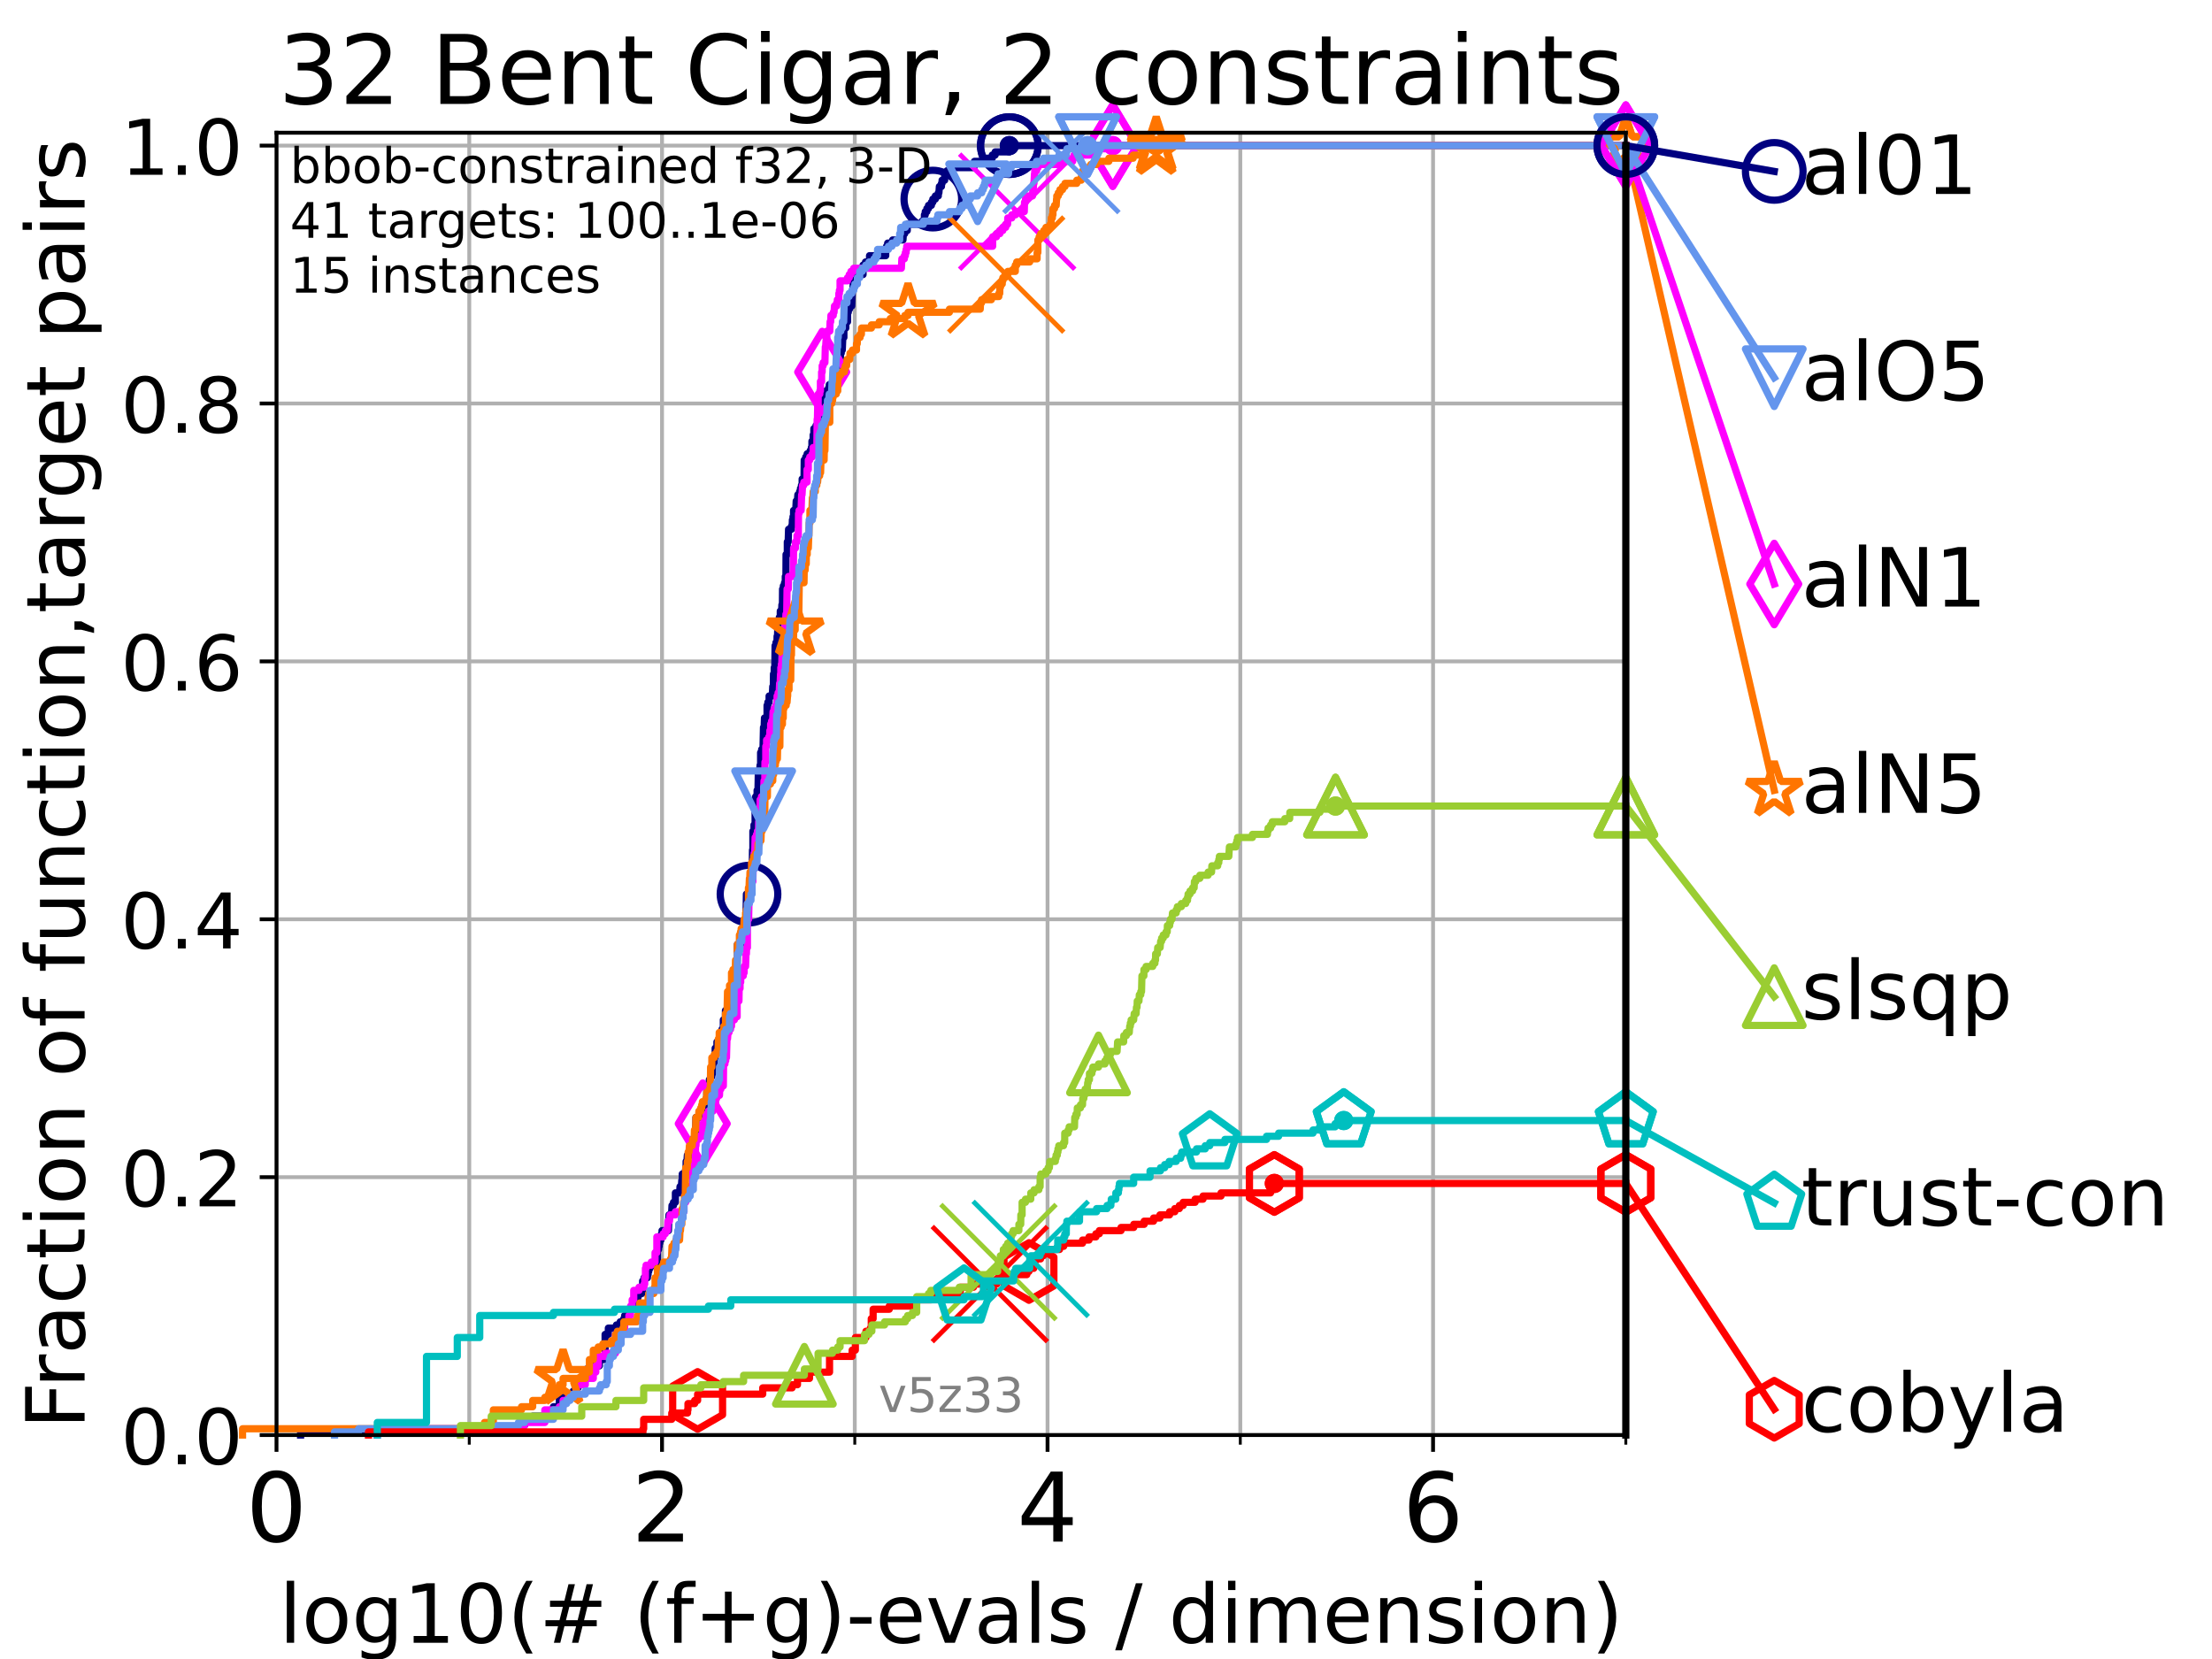 <?xml version="1.0" encoding="utf-8" standalone="no"?>
<!DOCTYPE svg PUBLIC "-//W3C//DTD SVG 1.1//EN"
  "http://www.w3.org/Graphics/SVG/1.1/DTD/svg11.dtd">
<!-- Created with matplotlib (https://matplotlib.org/) -->
<svg height="345.6pt" version="1.1" viewBox="0 0 460.8 345.6" width="460.8pt" xmlns="http://www.w3.org/2000/svg" xmlns:xlink="http://www.w3.org/1999/xlink">
 <defs>
  <style type="text/css">*{stroke-linecap:butt;stroke-linejoin:round;}</style>
 </defs>
 <g id="figure_1">
  <g id="patch_1">
   <path d="M 0 345.6 
L 460.8 345.6 
L 460.8 0 
L 0 0 
z
" style="fill:#ffffff;"/>
  </g>
  <g id="axes_1">
   <g id="patch_2">
    <path d="M 57.6 298.944 
L 338.688 298.944 
L 338.688 27.648 
L 57.6 27.648 
z
" style="fill:#ffffff;"/>
   </g>
   <g id="matplotlib.axis_1">
    <g id="xtick_1">
     <g id="line2d_1">
      <path clip-path="url(#p8046004478)" d="M 57.6 298.944 
L 57.6 27.648 
" style="fill:none;stroke:#b0b0b0;stroke-linecap:square;stroke-width:0.8;"/>
     </g>
     <g id="line2d_2">
      <defs>
       <path d="M 0 0 
L 0 3.5 
" id="m72a33546db" style="stroke:#000000;stroke-width:0.8;"/>
      </defs>
      <g>
       <use style="stroke:#000000;stroke-width:0.8;" x="57.6" xlink:href="#m72a33546db" y="298.944"/>
      </g>
     </g>
     <g id="text_1">
      <!-- 0 -->
      <g transform="translate(51.237 321.141)scale(0.2 -0.2)">
       <defs>
        <path d="M 31.781 66.406 
Q 24.172 66.406 20.328 58.906 
Q 16.5 51.422 16.5 36.375 
Q 16.5 21.391 20.328 13.891 
Q 24.172 6.391 31.781 6.391 
Q 39.453 6.391 43.281 13.891 
Q 47.125 21.391 47.125 36.375 
Q 47.125 51.422 43.281 58.906 
Q 39.453 66.406 31.781 66.406 
z
M 31.781 74.219 
Q 44.047 74.219 50.516 64.516 
Q 56.984 54.828 56.984 36.375 
Q 56.984 17.969 50.516 8.266 
Q 44.047 -1.422 31.781 -1.422 
Q 19.531 -1.422 13.062 8.266 
Q 6.594 17.969 6.594 36.375 
Q 6.594 54.828 13.062 64.516 
Q 19.531 74.219 31.781 74.219 
z
" id="DejaVuSans-48"/>
       </defs>
       <use xlink:href="#DejaVuSans-48"/>
      </g>
     </g>
    </g>
    <g id="xtick_2">
     <g id="line2d_3">
      <path clip-path="url(#p8046004478)" d="M 137.911 298.944 
L 137.911 27.648 
" style="fill:none;stroke:#b0b0b0;stroke-linecap:square;stroke-width:0.8;"/>
     </g>
     <g id="line2d_4">
      <g>
       <use style="stroke:#000000;stroke-width:0.8;" x="137.911" xlink:href="#m72a33546db" y="298.944"/>
      </g>
     </g>
     <g id="text_2">
      <!-- 2 -->
      <g transform="translate(131.548 321.141)scale(0.2 -0.2)">
       <defs>
        <path d="M 19.188 8.297 
L 53.609 8.297 
L 53.609 0 
L 7.328 0 
L 7.328 8.297 
Q 12.938 14.109 22.625 23.891 
Q 32.328 33.688 34.812 36.531 
Q 39.547 41.844 41.422 45.531 
Q 43.312 49.219 43.312 52.781 
Q 43.312 58.594 39.234 62.25 
Q 35.156 65.922 28.609 65.922 
Q 23.969 65.922 18.812 64.312 
Q 13.672 62.703 7.812 59.422 
L 7.812 69.391 
Q 13.766 71.781 18.938 73 
Q 24.125 74.219 28.422 74.219 
Q 39.75 74.219 46.484 68.547 
Q 53.219 62.891 53.219 53.422 
Q 53.219 48.922 51.531 44.891 
Q 49.859 40.875 45.406 35.406 
Q 44.188 33.984 37.641 27.219 
Q 31.109 20.453 19.188 8.297 
z
" id="DejaVuSans-50"/>
       </defs>
       <use xlink:href="#DejaVuSans-50"/>
      </g>
     </g>
    </g>
    <g id="xtick_3">
     <g id="line2d_5">
      <path clip-path="url(#p8046004478)" d="M 218.222 298.944 
L 218.222 27.648 
" style="fill:none;stroke:#b0b0b0;stroke-linecap:square;stroke-width:0.8;"/>
     </g>
     <g id="line2d_6">
      <g>
       <use style="stroke:#000000;stroke-width:0.8;" x="218.222" xlink:href="#m72a33546db" y="298.944"/>
      </g>
     </g>
     <g id="text_3">
      <!-- 4 -->
      <g transform="translate(211.859 321.141)scale(0.2 -0.2)">
       <defs>
        <path d="M 37.797 64.312 
L 12.891 25.391 
L 37.797 25.391 
z
M 35.203 72.906 
L 47.609 72.906 
L 47.609 25.391 
L 58.016 25.391 
L 58.016 17.188 
L 47.609 17.188 
L 47.609 0 
L 37.797 0 
L 37.797 17.188 
L 4.891 17.188 
L 4.891 26.703 
z
" id="DejaVuSans-52"/>
       </defs>
       <use xlink:href="#DejaVuSans-52"/>
      </g>
     </g>
    </g>
    <g id="xtick_4">
     <g id="line2d_7">
      <path clip-path="url(#p8046004478)" d="M 298.533 298.944 
L 298.533 27.648 
" style="fill:none;stroke:#b0b0b0;stroke-linecap:square;stroke-width:0.8;"/>
     </g>
     <g id="line2d_8">
      <g>
       <use style="stroke:#000000;stroke-width:0.8;" x="298.533" xlink:href="#m72a33546db" y="298.944"/>
      </g>
     </g>
     <g id="text_4">
      <!-- 6 -->
      <g transform="translate(292.17 321.141)scale(0.2 -0.2)">
       <defs>
        <path d="M 33.016 40.375 
Q 26.375 40.375 22.484 35.828 
Q 18.609 31.297 18.609 23.391 
Q 18.609 15.531 22.484 10.953 
Q 26.375 6.391 33.016 6.391 
Q 39.656 6.391 43.531 10.953 
Q 47.406 15.531 47.406 23.391 
Q 47.406 31.297 43.531 35.828 
Q 39.656 40.375 33.016 40.375 
z
M 52.594 71.297 
L 52.594 62.312 
Q 48.875 64.062 45.094 64.984 
Q 41.312 65.922 37.594 65.922 
Q 27.828 65.922 22.672 59.328 
Q 17.531 52.734 16.797 39.406 
Q 19.672 43.656 24.016 45.922 
Q 28.375 48.188 33.594 48.188 
Q 44.578 48.188 50.953 41.516 
Q 57.328 34.859 57.328 23.391 
Q 57.328 12.156 50.688 5.359 
Q 44.047 -1.422 33.016 -1.422 
Q 20.359 -1.422 13.672 8.266 
Q 6.984 17.969 6.984 36.375 
Q 6.984 53.656 15.188 63.938 
Q 23.391 74.219 37.203 74.219 
Q 40.922 74.219 44.703 73.484 
Q 48.484 72.75 52.594 71.297 
z
" id="DejaVuSans-54"/>
       </defs>
       <use xlink:href="#DejaVuSans-54"/>
      </g>
     </g>
    </g>
    <g id="xtick_5">
     <g id="line2d_9">
      <path clip-path="url(#p8046004478)" d="M 97.755 298.944 
L 97.755 27.648 
" style="fill:none;stroke:#b0b0b0;stroke-linecap:square;stroke-width:0.8;"/>
     </g>
     <g id="line2d_10">
      <defs>
       <path d="M 0 0 
L 0 2 
" id="m47e33421ed" style="stroke:#000000;stroke-width:0.6;"/>
      </defs>
      <g>
       <use style="stroke:#000000;stroke-width:0.6;" x="97.755" xlink:href="#m47e33421ed" y="298.944"/>
      </g>
     </g>
    </g>
    <g id="xtick_6">
     <g id="line2d_11">
      <path clip-path="url(#p8046004478)" d="M 178.066 298.944 
L 178.066 27.648 
" style="fill:none;stroke:#b0b0b0;stroke-linecap:square;stroke-width:0.8;"/>
     </g>
     <g id="line2d_12">
      <g>
       <use style="stroke:#000000;stroke-width:0.6;" x="178.066" xlink:href="#m47e33421ed" y="298.944"/>
      </g>
     </g>
    </g>
    <g id="xtick_7">
     <g id="line2d_13">
      <path clip-path="url(#p8046004478)" d="M 258.377 298.944 
L 258.377 27.648 
" style="fill:none;stroke:#b0b0b0;stroke-linecap:square;stroke-width:0.8;"/>
     </g>
     <g id="line2d_14">
      <g>
       <use style="stroke:#000000;stroke-width:0.6;" x="258.377" xlink:href="#m47e33421ed" y="298.944"/>
      </g>
     </g>
    </g>
    <g id="xtick_8">
     <g id="line2d_15">
      <path clip-path="url(#p8046004478)" d="M 338.688 298.944 
L 338.688 27.648 
" style="fill:none;stroke:#b0b0b0;stroke-linecap:square;stroke-width:0.8;"/>
     </g>
     <g id="line2d_16">
      <g>
       <use style="stroke:#000000;stroke-width:0.6;" x="338.688" xlink:href="#m47e33421ed" y="298.944"/>
      </g>
     </g>
    </g>
    <g id="text_5">
     <!-- log10(# (f+g)-evals / dimension) -->
     <g transform="translate(58.145 342.218)scale(0.17 -0.17)">
      <defs>
       <path d="M 9.422 75.984 
L 18.406 75.984 
L 18.406 0 
L 9.422 0 
z
" id="DejaVuSans-108"/>
       <path d="M 30.609 48.391 
Q 23.391 48.391 19.188 42.75 
Q 14.984 37.109 14.984 27.297 
Q 14.984 17.484 19.156 11.844 
Q 23.344 6.203 30.609 6.203 
Q 37.797 6.203 41.984 11.859 
Q 46.188 17.531 46.188 27.297 
Q 46.188 37.016 41.984 42.703 
Q 37.797 48.391 30.609 48.391 
z
M 30.609 56 
Q 42.328 56 49.016 48.375 
Q 55.719 40.766 55.719 27.297 
Q 55.719 13.875 49.016 6.219 
Q 42.328 -1.422 30.609 -1.422 
Q 18.844 -1.422 12.172 6.219 
Q 5.516 13.875 5.516 27.297 
Q 5.516 40.766 12.172 48.375 
Q 18.844 56 30.609 56 
z
" id="DejaVuSans-111"/>
       <path d="M 45.406 27.984 
Q 45.406 37.75 41.375 43.109 
Q 37.359 48.484 30.078 48.484 
Q 22.859 48.484 18.828 43.109 
Q 14.797 37.75 14.797 27.984 
Q 14.797 18.266 18.828 12.891 
Q 22.859 7.516 30.078 7.516 
Q 37.359 7.516 41.375 12.891 
Q 45.406 18.266 45.406 27.984 
z
M 54.391 6.781 
Q 54.391 -7.172 48.188 -13.984 
Q 42 -20.797 29.203 -20.797 
Q 24.469 -20.797 20.266 -20.094 
Q 16.062 -19.391 12.109 -17.922 
L 12.109 -9.188 
Q 16.062 -11.328 19.922 -12.344 
Q 23.781 -13.375 27.781 -13.375 
Q 36.625 -13.375 41.016 -8.766 
Q 45.406 -4.156 45.406 5.172 
L 45.406 9.625 
Q 42.625 4.781 38.281 2.391 
Q 33.938 0 27.875 0 
Q 17.828 0 11.672 7.656 
Q 5.516 15.328 5.516 27.984 
Q 5.516 40.672 11.672 48.328 
Q 17.828 56 27.875 56 
Q 33.938 56 38.281 53.609 
Q 42.625 51.219 45.406 46.391 
L 45.406 54.688 
L 54.391 54.688 
z
" id="DejaVuSans-103"/>
       <path d="M 12.406 8.297 
L 28.516 8.297 
L 28.516 63.922 
L 10.984 60.406 
L 10.984 69.391 
L 28.422 72.906 
L 38.281 72.906 
L 38.281 8.297 
L 54.391 8.297 
L 54.391 0 
L 12.406 0 
z
" id="DejaVuSans-49"/>
       <path d="M 31 75.875 
Q 24.469 64.656 21.281 53.656 
Q 18.109 42.672 18.109 31.391 
Q 18.109 20.125 21.312 9.062 
Q 24.516 -2 31 -13.188 
L 23.188 -13.188 
Q 15.875 -1.703 12.234 9.375 
Q 8.594 20.453 8.594 31.391 
Q 8.594 42.281 12.203 53.312 
Q 15.828 64.359 23.188 75.875 
z
" id="DejaVuSans-40"/>
       <path d="M 51.125 44 
L 36.922 44 
L 32.812 27.688 
L 47.125 27.688 
z
M 43.797 71.781 
L 38.719 51.516 
L 52.984 51.516 
L 58.109 71.781 
L 65.922 71.781 
L 60.891 51.516 
L 76.125 51.516 
L 76.125 44 
L 58.984 44 
L 54.984 27.688 
L 70.516 27.688 
L 70.516 20.219 
L 53.078 20.219 
L 48 0 
L 40.188 0 
L 45.219 20.219 
L 30.906 20.219 
L 25.875 0 
L 18.016 0 
L 23.094 20.219 
L 7.719 20.219 
L 7.719 27.688 
L 24.906 27.688 
L 29 44 
L 13.281 44 
L 13.281 51.516 
L 30.906 51.516 
L 35.891 71.781 
z
" id="DejaVuSans-35"/>
       <path id="DejaVuSans-32"/>
       <path d="M 37.109 75.984 
L 37.109 68.5 
L 28.516 68.5 
Q 23.688 68.5 21.797 66.547 
Q 19.922 64.594 19.922 59.516 
L 19.922 54.688 
L 34.719 54.688 
L 34.719 47.703 
L 19.922 47.703 
L 19.922 0 
L 10.891 0 
L 10.891 47.703 
L 2.297 47.703 
L 2.297 54.688 
L 10.891 54.688 
L 10.891 58.5 
Q 10.891 67.625 15.141 71.797 
Q 19.391 75.984 28.609 75.984 
z
" id="DejaVuSans-102"/>
       <path d="M 46 62.703 
L 46 35.5 
L 73.188 35.5 
L 73.188 27.203 
L 46 27.203 
L 46 0 
L 37.797 0 
L 37.797 27.203 
L 10.594 27.203 
L 10.594 35.5 
L 37.797 35.5 
L 37.797 62.703 
z
" id="DejaVuSans-43"/>
       <path d="M 8.016 75.875 
L 15.828 75.875 
Q 23.141 64.359 26.781 53.312 
Q 30.422 42.281 30.422 31.391 
Q 30.422 20.453 26.781 9.375 
Q 23.141 -1.703 15.828 -13.188 
L 8.016 -13.188 
Q 14.5 -2 17.703 9.062 
Q 20.906 20.125 20.906 31.391 
Q 20.906 42.672 17.703 53.656 
Q 14.5 64.656 8.016 75.875 
z
" id="DejaVuSans-41"/>
       <path d="M 4.891 31.391 
L 31.203 31.391 
L 31.203 23.391 
L 4.891 23.391 
z
" id="DejaVuSans-45"/>
       <path d="M 56.203 29.594 
L 56.203 25.203 
L 14.891 25.203 
Q 15.484 15.922 20.484 11.062 
Q 25.484 6.203 34.422 6.203 
Q 39.594 6.203 44.453 7.469 
Q 49.312 8.734 54.109 11.281 
L 54.109 2.781 
Q 49.266 0.734 44.188 -0.344 
Q 39.109 -1.422 33.891 -1.422 
Q 20.797 -1.422 13.156 6.188 
Q 5.516 13.812 5.516 26.812 
Q 5.516 40.234 12.766 48.109 
Q 20.016 56 32.328 56 
Q 43.359 56 49.781 48.891 
Q 56.203 41.797 56.203 29.594 
z
M 47.219 32.234 
Q 47.125 39.594 43.094 43.984 
Q 39.062 48.391 32.422 48.391 
Q 24.906 48.391 20.391 44.141 
Q 15.875 39.891 15.188 32.172 
z
" id="DejaVuSans-101"/>
       <path d="M 2.984 54.688 
L 12.5 54.688 
L 29.594 8.797 
L 46.688 54.688 
L 56.203 54.688 
L 35.688 0 
L 23.484 0 
z
" id="DejaVuSans-118"/>
       <path d="M 34.281 27.484 
Q 23.391 27.484 19.188 25 
Q 14.984 22.516 14.984 16.5 
Q 14.984 11.719 18.141 8.906 
Q 21.297 6.109 26.703 6.109 
Q 34.188 6.109 38.703 11.406 
Q 43.219 16.703 43.219 25.484 
L 43.219 27.484 
z
M 52.203 31.203 
L 52.203 0 
L 43.219 0 
L 43.219 8.297 
Q 40.141 3.328 35.547 0.953 
Q 30.953 -1.422 24.312 -1.422 
Q 15.922 -1.422 10.953 3.297 
Q 6 8.016 6 15.922 
Q 6 25.141 12.172 29.828 
Q 18.359 34.516 30.609 34.516 
L 43.219 34.516 
L 43.219 35.406 
Q 43.219 41.609 39.141 45 
Q 35.062 48.391 27.688 48.391 
Q 23 48.391 18.547 47.266 
Q 14.109 46.141 10.016 43.891 
L 10.016 52.203 
Q 14.938 54.109 19.578 55.047 
Q 24.219 56 28.609 56 
Q 40.484 56 46.344 49.844 
Q 52.203 43.703 52.203 31.203 
z
" id="DejaVuSans-97"/>
       <path d="M 44.281 53.078 
L 44.281 44.578 
Q 40.484 46.531 36.375 47.5 
Q 32.281 48.484 27.875 48.484 
Q 21.188 48.484 17.844 46.438 
Q 14.5 44.391 14.5 40.281 
Q 14.5 37.156 16.891 35.375 
Q 19.281 33.594 26.516 31.984 
L 29.594 31.297 
Q 39.156 29.25 43.188 25.516 
Q 47.219 21.781 47.219 15.094 
Q 47.219 7.469 41.188 3.016 
Q 35.156 -1.422 24.609 -1.422 
Q 20.219 -1.422 15.453 -0.562 
Q 10.688 0.297 5.422 2 
L 5.422 11.281 
Q 10.406 8.688 15.234 7.391 
Q 20.062 6.109 24.812 6.109 
Q 31.156 6.109 34.562 8.281 
Q 37.984 10.453 37.984 14.406 
Q 37.984 18.062 35.516 20.016 
Q 33.062 21.969 24.703 23.781 
L 21.578 24.516 
Q 13.234 26.266 9.516 29.906 
Q 5.812 33.547 5.812 39.891 
Q 5.812 47.609 11.281 51.797 
Q 16.75 56 26.812 56 
Q 31.781 56 36.172 55.266 
Q 40.578 54.547 44.281 53.078 
z
" id="DejaVuSans-115"/>
       <path d="M 25.391 72.906 
L 33.688 72.906 
L 8.297 -9.281 
L 0 -9.281 
z
" id="DejaVuSans-47"/>
       <path d="M 45.406 46.391 
L 45.406 75.984 
L 54.391 75.984 
L 54.391 0 
L 45.406 0 
L 45.406 8.203 
Q 42.578 3.328 38.25 0.953 
Q 33.938 -1.422 27.875 -1.422 
Q 17.969 -1.422 11.734 6.484 
Q 5.516 14.406 5.516 27.297 
Q 5.516 40.188 11.734 48.094 
Q 17.969 56 27.875 56 
Q 33.938 56 38.25 53.625 
Q 42.578 51.266 45.406 46.391 
z
M 14.797 27.297 
Q 14.797 17.391 18.875 11.75 
Q 22.953 6.109 30.078 6.109 
Q 37.203 6.109 41.297 11.75 
Q 45.406 17.391 45.406 27.297 
Q 45.406 37.203 41.297 42.844 
Q 37.203 48.484 30.078 48.484 
Q 22.953 48.484 18.875 42.844 
Q 14.797 37.203 14.797 27.297 
z
" id="DejaVuSans-100"/>
       <path d="M 9.422 54.688 
L 18.406 54.688 
L 18.406 0 
L 9.422 0 
z
M 9.422 75.984 
L 18.406 75.984 
L 18.406 64.594 
L 9.422 64.594 
z
" id="DejaVuSans-105"/>
       <path d="M 52 44.188 
Q 55.375 50.25 60.062 53.125 
Q 64.75 56 71.094 56 
Q 79.641 56 84.281 50.016 
Q 88.922 44.047 88.922 33.016 
L 88.922 0 
L 79.891 0 
L 79.891 32.719 
Q 79.891 40.578 77.094 44.375 
Q 74.312 48.188 68.609 48.188 
Q 61.625 48.188 57.562 43.547 
Q 53.516 38.922 53.516 30.906 
L 53.516 0 
L 44.484 0 
L 44.484 32.719 
Q 44.484 40.625 41.703 44.406 
Q 38.922 48.188 33.109 48.188 
Q 26.219 48.188 22.156 43.531 
Q 18.109 38.875 18.109 30.906 
L 18.109 0 
L 9.078 0 
L 9.078 54.688 
L 18.109 54.688 
L 18.109 46.188 
Q 21.188 51.219 25.484 53.609 
Q 29.781 56 35.688 56 
Q 41.656 56 45.828 52.969 
Q 50 49.953 52 44.188 
z
" id="DejaVuSans-109"/>
       <path d="M 54.891 33.016 
L 54.891 0 
L 45.906 0 
L 45.906 32.719 
Q 45.906 40.484 42.875 44.328 
Q 39.844 48.188 33.797 48.188 
Q 26.516 48.188 22.312 43.547 
Q 18.109 38.922 18.109 30.906 
L 18.109 0 
L 9.078 0 
L 9.078 54.688 
L 18.109 54.688 
L 18.109 46.188 
Q 21.344 51.125 25.703 53.562 
Q 30.078 56 35.797 56 
Q 45.219 56 50.047 50.172 
Q 54.891 44.344 54.891 33.016 
z
" id="DejaVuSans-110"/>
      </defs>
      <use xlink:href="#DejaVuSans-108"/>
      <use x="27.783" xlink:href="#DejaVuSans-111"/>
      <use x="88.965" xlink:href="#DejaVuSans-103"/>
      <use x="152.441" xlink:href="#DejaVuSans-49"/>
      <use x="216.064" xlink:href="#DejaVuSans-48"/>
      <use x="279.688" xlink:href="#DejaVuSans-40"/>
      <use x="318.701" xlink:href="#DejaVuSans-35"/>
      <use x="402.49" xlink:href="#DejaVuSans-32"/>
      <use x="434.277" xlink:href="#DejaVuSans-40"/>
      <use x="473.291" xlink:href="#DejaVuSans-102"/>
      <use x="508.496" xlink:href="#DejaVuSans-43"/>
      <use x="592.285" xlink:href="#DejaVuSans-103"/>
      <use x="655.762" xlink:href="#DejaVuSans-41"/>
      <use x="694.775" xlink:href="#DejaVuSans-45"/>
      <use x="730.859" xlink:href="#DejaVuSans-101"/>
      <use x="792.383" xlink:href="#DejaVuSans-118"/>
      <use x="851.562" xlink:href="#DejaVuSans-97"/>
      <use x="912.842" xlink:href="#DejaVuSans-108"/>
      <use x="940.625" xlink:href="#DejaVuSans-115"/>
      <use x="992.725" xlink:href="#DejaVuSans-32"/>
      <use x="1024.512" xlink:href="#DejaVuSans-47"/>
      <use x="1058.203" xlink:href="#DejaVuSans-32"/>
      <use x="1089.99" xlink:href="#DejaVuSans-100"/>
      <use x="1153.467" xlink:href="#DejaVuSans-105"/>
      <use x="1181.25" xlink:href="#DejaVuSans-109"/>
      <use x="1278.662" xlink:href="#DejaVuSans-101"/>
      <use x="1340.186" xlink:href="#DejaVuSans-110"/>
      <use x="1403.564" xlink:href="#DejaVuSans-115"/>
      <use x="1455.664" xlink:href="#DejaVuSans-105"/>
      <use x="1483.447" xlink:href="#DejaVuSans-111"/>
      <use x="1544.629" xlink:href="#DejaVuSans-110"/>
      <use x="1608.008" xlink:href="#DejaVuSans-41"/>
     </g>
    </g>
   </g>
   <g id="matplotlib.axis_2">
    <g id="ytick_1">
     <g id="line2d_17">
      <path clip-path="url(#p8046004478)" d="M 57.6 298.944 
L 338.688 298.944 
" style="fill:none;stroke:#b0b0b0;stroke-linecap:square;stroke-width:0.8;"/>
     </g>
     <g id="line2d_18">
      <defs>
       <path d="M 0 0 
L -3.5 0 
" id="m0220da41a6" style="stroke:#000000;stroke-width:0.8;"/>
      </defs>
      <g>
       <use style="stroke:#000000;stroke-width:0.8;" x="57.6" xlink:href="#m0220da41a6" y="298.944"/>
      </g>
     </g>
     <g id="text_6">
      <!-- 0.0 -->
      <g transform="translate(25.155 305.023)scale(0.16 -0.16)">
       <defs>
        <path d="M 10.688 12.406 
L 21 12.406 
L 21 0 
L 10.688 0 
z
" id="DejaVuSans-46"/>
       </defs>
       <use xlink:href="#DejaVuSans-48"/>
       <use x="63.623" xlink:href="#DejaVuSans-46"/>
       <use x="95.41" xlink:href="#DejaVuSans-48"/>
      </g>
     </g>
    </g>
    <g id="ytick_2">
     <g id="line2d_19">
      <path clip-path="url(#p8046004478)" d="M 57.6 245.222 
L 338.688 245.222 
" style="fill:none;stroke:#b0b0b0;stroke-linecap:square;stroke-width:0.8;"/>
     </g>
     <g id="line2d_20">
      <g>
       <use style="stroke:#000000;stroke-width:0.8;" x="57.6" xlink:href="#m0220da41a6" y="245.222"/>
      </g>
     </g>
     <g id="text_7">
      <!-- 0.2 -->
      <g transform="translate(25.155 251.301)scale(0.16 -0.16)">
       <use xlink:href="#DejaVuSans-48"/>
       <use x="63.623" xlink:href="#DejaVuSans-46"/>
       <use x="95.41" xlink:href="#DejaVuSans-50"/>
      </g>
     </g>
    </g>
    <g id="ytick_3">
     <g id="line2d_21">
      <path clip-path="url(#p8046004478)" d="M 57.6 191.5 
L 338.688 191.5 
" style="fill:none;stroke:#b0b0b0;stroke-linecap:square;stroke-width:0.8;"/>
     </g>
     <g id="line2d_22">
      <g>
       <use style="stroke:#000000;stroke-width:0.8;" x="57.6" xlink:href="#m0220da41a6" y="191.5"/>
      </g>
     </g>
     <g id="text_8">
      <!-- 0.4 -->
      <g transform="translate(25.155 197.579)scale(0.16 -0.16)">
       <use xlink:href="#DejaVuSans-48"/>
       <use x="63.623" xlink:href="#DejaVuSans-46"/>
       <use x="95.41" xlink:href="#DejaVuSans-52"/>
      </g>
     </g>
    </g>
    <g id="ytick_4">
     <g id="line2d_23">
      <path clip-path="url(#p8046004478)" d="M 57.6 137.778 
L 338.688 137.778 
" style="fill:none;stroke:#b0b0b0;stroke-linecap:square;stroke-width:0.8;"/>
     </g>
     <g id="line2d_24">
      <g>
       <use style="stroke:#000000;stroke-width:0.8;" x="57.6" xlink:href="#m0220da41a6" y="137.778"/>
      </g>
     </g>
     <g id="text_9">
      <!-- 0.6 -->
      <g transform="translate(25.155 143.857)scale(0.16 -0.16)">
       <use xlink:href="#DejaVuSans-48"/>
       <use x="63.623" xlink:href="#DejaVuSans-46"/>
       <use x="95.41" xlink:href="#DejaVuSans-54"/>
      </g>
     </g>
    </g>
    <g id="ytick_5">
     <g id="line2d_25">
      <path clip-path="url(#p8046004478)" d="M 57.6 84.056 
L 338.688 84.056 
" style="fill:none;stroke:#b0b0b0;stroke-linecap:square;stroke-width:0.8;"/>
     </g>
     <g id="line2d_26">
      <g>
       <use style="stroke:#000000;stroke-width:0.8;" x="57.6" xlink:href="#m0220da41a6" y="84.056"/>
      </g>
     </g>
     <g id="text_10">
      <!-- 0.8 -->
      <g transform="translate(25.155 90.135)scale(0.16 -0.16)">
       <defs>
        <path d="M 31.781 34.625 
Q 24.75 34.625 20.719 30.859 
Q 16.703 27.094 16.703 20.516 
Q 16.703 13.922 20.719 10.156 
Q 24.75 6.391 31.781 6.391 
Q 38.812 6.391 42.859 10.172 
Q 46.922 13.969 46.922 20.516 
Q 46.922 27.094 42.891 30.859 
Q 38.875 34.625 31.781 34.625 
z
M 21.922 38.812 
Q 15.578 40.375 12.031 44.719 
Q 8.5 49.078 8.5 55.328 
Q 8.5 64.062 14.719 69.141 
Q 20.953 74.219 31.781 74.219 
Q 42.672 74.219 48.875 69.141 
Q 55.078 64.062 55.078 55.328 
Q 55.078 49.078 51.531 44.719 
Q 48 40.375 41.703 38.812 
Q 48.828 37.156 52.797 32.312 
Q 56.781 27.484 56.781 20.516 
Q 56.781 9.906 50.312 4.234 
Q 43.844 -1.422 31.781 -1.422 
Q 19.734 -1.422 13.25 4.234 
Q 6.781 9.906 6.781 20.516 
Q 6.781 27.484 10.781 32.312 
Q 14.797 37.156 21.922 38.812 
z
M 18.312 54.391 
Q 18.312 48.734 21.844 45.562 
Q 25.391 42.391 31.781 42.391 
Q 38.141 42.391 41.719 45.562 
Q 45.312 48.734 45.312 54.391 
Q 45.312 60.062 41.719 63.234 
Q 38.141 66.406 31.781 66.406 
Q 25.391 66.406 21.844 63.234 
Q 18.312 60.062 18.312 54.391 
z
" id="DejaVuSans-56"/>
       </defs>
       <use xlink:href="#DejaVuSans-48"/>
       <use x="63.623" xlink:href="#DejaVuSans-46"/>
       <use x="95.41" xlink:href="#DejaVuSans-56"/>
      </g>
     </g>
    </g>
    <g id="ytick_6">
     <g id="line2d_27">
      <path clip-path="url(#p8046004478)" d="M 57.6 30.334 
L 338.688 30.334 
" style="fill:none;stroke:#b0b0b0;stroke-linecap:square;stroke-width:0.8;"/>
     </g>
     <g id="line2d_28">
      <g>
       <use style="stroke:#000000;stroke-width:0.8;" x="57.6" xlink:href="#m0220da41a6" y="30.334"/>
      </g>
     </g>
     <g id="text_11">
      <!-- 1.0 -->
      <g transform="translate(25.155 36.413)scale(0.16 -0.16)">
       <use xlink:href="#DejaVuSans-49"/>
       <use x="63.623" xlink:href="#DejaVuSans-46"/>
       <use x="95.41" xlink:href="#DejaVuSans-48"/>
      </g>
     </g>
    </g>
    <g id="text_12">
     <!-- Fraction of function,target pairs -->
     <g transform="translate(17.62 297.681)rotate(-90)scale(0.17 -0.17)">
      <defs>
       <path d="M 9.812 72.906 
L 51.703 72.906 
L 51.703 64.594 
L 19.672 64.594 
L 19.672 43.109 
L 48.578 43.109 
L 48.578 34.812 
L 19.672 34.812 
L 19.672 0 
L 9.812 0 
z
" id="DejaVuSans-70"/>
       <path d="M 41.109 46.297 
Q 39.594 47.172 37.812 47.578 
Q 36.031 48 33.891 48 
Q 26.266 48 22.188 43.047 
Q 18.109 38.094 18.109 28.812 
L 18.109 0 
L 9.078 0 
L 9.078 54.688 
L 18.109 54.688 
L 18.109 46.188 
Q 20.953 51.172 25.484 53.578 
Q 30.031 56 36.531 56 
Q 37.453 56 38.578 55.875 
Q 39.703 55.766 41.062 55.516 
z
" id="DejaVuSans-114"/>
       <path d="M 48.781 52.594 
L 48.781 44.188 
Q 44.969 46.297 41.141 47.344 
Q 37.312 48.391 33.406 48.391 
Q 24.656 48.391 19.812 42.844 
Q 14.984 37.312 14.984 27.297 
Q 14.984 17.281 19.812 11.734 
Q 24.656 6.203 33.406 6.203 
Q 37.312 6.203 41.141 7.25 
Q 44.969 8.297 48.781 10.406 
L 48.781 2.094 
Q 45.016 0.344 40.984 -0.531 
Q 36.969 -1.422 32.422 -1.422 
Q 20.062 -1.422 12.781 6.344 
Q 5.516 14.109 5.516 27.297 
Q 5.516 40.672 12.859 48.328 
Q 20.219 56 33.016 56 
Q 37.156 56 41.109 55.141 
Q 45.062 54.297 48.781 52.594 
z
" id="DejaVuSans-99"/>
       <path d="M 18.312 70.219 
L 18.312 54.688 
L 36.812 54.688 
L 36.812 47.703 
L 18.312 47.703 
L 18.312 18.016 
Q 18.312 11.328 20.141 9.422 
Q 21.969 7.516 27.594 7.516 
L 36.812 7.516 
L 36.812 0 
L 27.594 0 
Q 17.188 0 13.234 3.875 
Q 9.281 7.766 9.281 18.016 
L 9.281 47.703 
L 2.688 47.703 
L 2.688 54.688 
L 9.281 54.688 
L 9.281 70.219 
z
" id="DejaVuSans-116"/>
       <path d="M 8.5 21.578 
L 8.5 54.688 
L 17.484 54.688 
L 17.484 21.922 
Q 17.484 14.156 20.5 10.266 
Q 23.531 6.391 29.594 6.391 
Q 36.859 6.391 41.078 11.031 
Q 45.312 15.672 45.312 23.688 
L 45.312 54.688 
L 54.297 54.688 
L 54.297 0 
L 45.312 0 
L 45.312 8.406 
Q 42.047 3.422 37.719 1 
Q 33.406 -1.422 27.688 -1.422 
Q 18.266 -1.422 13.375 4.438 
Q 8.5 10.297 8.5 21.578 
z
M 31.109 56 
z
" id="DejaVuSans-117"/>
       <path d="M 11.719 12.406 
L 22.016 12.406 
L 22.016 4 
L 14.016 -11.625 
L 7.719 -11.625 
L 11.719 4 
z
" id="DejaVuSans-44"/>
       <path d="M 18.109 8.203 
L 18.109 -20.797 
L 9.078 -20.797 
L 9.078 54.688 
L 18.109 54.688 
L 18.109 46.391 
Q 20.953 51.266 25.266 53.625 
Q 29.594 56 35.594 56 
Q 45.562 56 51.781 48.094 
Q 58.016 40.188 58.016 27.297 
Q 58.016 14.406 51.781 6.484 
Q 45.562 -1.422 35.594 -1.422 
Q 29.594 -1.422 25.266 0.953 
Q 20.953 3.328 18.109 8.203 
z
M 48.688 27.297 
Q 48.688 37.203 44.609 42.844 
Q 40.531 48.484 33.406 48.484 
Q 26.266 48.484 22.188 42.844 
Q 18.109 37.203 18.109 27.297 
Q 18.109 17.391 22.188 11.75 
Q 26.266 6.109 33.406 6.109 
Q 40.531 6.109 44.609 11.75 
Q 48.688 17.391 48.688 27.297 
z
" id="DejaVuSans-112"/>
      </defs>
      <use xlink:href="#DejaVuSans-70"/>
      <use x="50.27" xlink:href="#DejaVuSans-114"/>
      <use x="91.383" xlink:href="#DejaVuSans-97"/>
      <use x="152.662" xlink:href="#DejaVuSans-99"/>
      <use x="207.643" xlink:href="#DejaVuSans-116"/>
      <use x="246.852" xlink:href="#DejaVuSans-105"/>
      <use x="274.635" xlink:href="#DejaVuSans-111"/>
      <use x="335.816" xlink:href="#DejaVuSans-110"/>
      <use x="399.195" xlink:href="#DejaVuSans-32"/>
      <use x="430.982" xlink:href="#DejaVuSans-111"/>
      <use x="492.164" xlink:href="#DejaVuSans-102"/>
      <use x="527.369" xlink:href="#DejaVuSans-32"/>
      <use x="559.156" xlink:href="#DejaVuSans-102"/>
      <use x="594.361" xlink:href="#DejaVuSans-117"/>
      <use x="657.74" xlink:href="#DejaVuSans-110"/>
      <use x="721.119" xlink:href="#DejaVuSans-99"/>
      <use x="776.1" xlink:href="#DejaVuSans-116"/>
      <use x="815.309" xlink:href="#DejaVuSans-105"/>
      <use x="843.092" xlink:href="#DejaVuSans-111"/>
      <use x="904.273" xlink:href="#DejaVuSans-110"/>
      <use x="967.652" xlink:href="#DejaVuSans-44"/>
      <use x="999.439" xlink:href="#DejaVuSans-116"/>
      <use x="1038.648" xlink:href="#DejaVuSans-97"/>
      <use x="1099.928" xlink:href="#DejaVuSans-114"/>
      <use x="1139.291" xlink:href="#DejaVuSans-103"/>
      <use x="1202.768" xlink:href="#DejaVuSans-101"/>
      <use x="1264.291" xlink:href="#DejaVuSans-116"/>
      <use x="1303.5" xlink:href="#DejaVuSans-32"/>
      <use x="1335.287" xlink:href="#DejaVuSans-112"/>
      <use x="1398.764" xlink:href="#DejaVuSans-97"/>
      <use x="1460.043" xlink:href="#DejaVuSans-105"/>
      <use x="1487.826" xlink:href="#DejaVuSans-114"/>
      <use x="1528.939" xlink:href="#DejaVuSans-115"/>
     </g>
    </g>
   </g>
   <g id="line2d_29">
    <defs>
     <path d="M 0 1.5 
C 0.398 1.5 0.779 1.342 1.061 1.061 
C 1.342 0.779 1.5 0.398 1.5 0 
C 1.5 -0.398 1.342 -0.779 1.061 -1.061 
C 0.779 -1.342 0.398 -1.5 0 -1.5 
C -0.398 -1.5 -0.779 -1.342 -1.061 -1.061 
C -1.342 -0.779 -1.5 -0.398 -1.5 0 
C -1.5 0.398 -1.342 0.779 -1.061 1.061 
C -0.779 1.342 -0.398 1.5 0 1.5 
z
" id="m13dfda90cc" style="stroke:#000080;"/>
    </defs>
    <g>
     <use style="fill:#000080;stroke:#000080;" x="210.264" xlink:href="#m13dfda90cc" y="30.334"/>
     <use style="fill:#000080;stroke:#000080;" x="210.264" xlink:href="#m13dfda90cc" y="30.334"/>
    </g>
   </g>
   <g id="line2d_30">
    <path d="M 62.617 298.944 
L 62.617 298.289 
L 100.935 298.289 
L 100.935 297.634 
L 108.006 297.634 
L 108.006 296.979 
L 109.252 296.979 
L 109.252 295.668 
L 110.969 295.668 
L 110.969 295.013 
L 114.86 295.013 
L 114.86 294.358 
L 115.291 294.358 
L 115.291 293.048 
L 116.523 293.048 
L 116.523 291.082 
L 119.436 291.082 
L 119.436 289.772 
L 120.094 289.772 
L 120.094 289.117 
L 120.414 289.117 
L 120.414 288.462 
L 121.037 288.462 
L 121.037 287.151 
L 121.931 287.151 
L 121.931 285.841 
L 122.22 285.841 
L 122.22 285.186 
L 123.594 285.186 
L 123.594 284.531 
L 124.867 284.531 
L 124.867 283.22 
L 125.823 283.22 
L 125.823 282.565 
L 126.054 282.565 
L 126.054 277.979 
L 126.729 277.979 
L 126.729 276.669 
L 128.411 276.669 
L 128.411 276.014 
L 129.195 276.014 
L 129.195 275.359 
L 129.945 275.359 
L 129.945 274.704 
L 130.128 274.704 
L 130.128 274.048 
L 131.185 274.048 
L 131.185 272.738 
L 132.02 272.738 
L 132.02 272.083 
L 132.502 272.083 
L 132.502 271.428 
L 132.816 271.428 
L 132.816 270.118 
L 132.971 270.118 
L 132.971 269.462 
L 133.726 269.462 
L 133.726 268.807 
L 133.873 268.807 
L 133.873 266.842 
L 134.164 266.842 
L 134.164 266.187 
L 134.87 266.187 
L 134.87 265.532 
L 135.008 265.532 
L 135.008 264.876 
L 135.145 264.876 
L 135.145 264.221 
L 135.415 264.221 
L 135.415 263.566 
L 136.708 263.566 
L 136.708 262.911 
L 136.955 262.911 
L 136.955 260.29 
L 137.199 260.29 
L 137.199 259.635 
L 137.32 259.635 
L 137.32 258.98 
L 137.439 258.98 
L 137.439 258.325 
L 137.677 258.325 
L 137.677 257.67 
L 137.794 257.67 
L 137.794 257.015 
L 137.911 257.015 
L 137.911 256.36 
L 139.253 256.36 
L 139.36 253.084 
L 139.887 253.084 
L 139.991 251.118 
L 140.298 251.118 
L 140.298 250.463 
L 140.699 250.463 
L 140.699 248.498 
L 141.568 248.498 
L 141.662 247.187 
L 141.941 247.187 
L 142.033 245.877 
L 142.125 245.877 
L 142.125 244.567 
L 142.753 244.567 
L 142.753 243.912 
L 142.928 243.912 
L 142.928 241.946 
L 143.101 241.946 
L 143.187 240.636 
L 144.108 240.636 
L 144.189 238.015 
L 144.27 238.015 
L 144.27 237.36 
L 144.669 237.36 
L 144.669 236.705 
L 144.904 236.705 
L 144.982 232.774 
L 145.961 232.774 
L 145.961 232.119 
L 146.107 232.119 
L 146.107 231.464 
L 146.252 231.464 
L 146.252 230.809 
L 147.096 230.809 
L 147.096 229.499 
L 147.233 229.499 
L 147.233 226.878 
L 147.637 226.878 
L 147.637 225.568 
L 147.77 225.568 
L 147.77 224.912 
L 148.032 224.912 
L 148.032 224.257 
L 148.29 224.257 
L 148.29 223.602 
L 148.481 223.602 
L 148.481 222.292 
L 148.671 222.292 
L 148.733 220.982 
L 148.982 220.982 
L 148.982 218.361 
L 149.347 218.361 
L 149.347 217.051 
L 149.882 217.051 
L 149.882 216.396 
L 150.23 216.396 
L 150.23 215.085 
L 150.401 215.085 
L 150.401 214.43 
L 150.683 214.43 
L 150.683 212.465 
L 151.124 212.465 
L 151.124 210.499 
L 151.871 210.499 
L 151.975 207.879 
L 152.13 207.879 
L 152.182 205.913 
L 152.436 205.913 
L 152.537 203.948 
L 152.934 203.948 
L 152.934 203.293 
L 153.514 203.293 
L 153.609 196.741 
L 154.485 196.741 
L 154.485 195.431 
L 154.885 195.431 
L 154.972 193.465 
L 155.189 193.465 
L 155.189 191.5 
L 155.404 191.5 
L 155.489 186.259 
L 156.032 186.259 
L 156.032 184.949 
L 156.236 184.949 
L 156.236 184.293 
L 156.358 184.293 
L 156.358 183.638 
L 156.678 183.638 
L 156.757 177.087 
L 156.836 177.087 
L 156.836 173.156 
L 157.07 173.156 
L 157.07 171.846 
L 157.301 171.846 
L 157.301 167.915 
L 157.415 167.915 
L 157.415 165.949 
L 157.717 165.949 
L 157.717 164.639 
L 157.902 164.639 
L 157.976 160.708 
L 158.232 160.708 
L 158.34 159.398 
L 158.448 159.398 
L 158.448 156.777 
L 158.661 156.777 
L 158.661 156.122 
L 158.942 156.122 
L 159.046 151.536 
L 159.184 151.536 
L 159.253 149.571 
L 159.791 149.571 
L 159.791 146.95 
L 159.956 146.95 
L 159.956 146.295 
L 160.217 146.295 
L 160.217 144.985 
L 160.884 144.985 
L 160.977 143.019 
L 161.1 143.019 
L 161.131 140.399 
L 161.284 140.399 
L 161.284 139.088 
L 161.405 139.088 
L 161.466 134.502 
L 161.645 134.502 
L 161.645 133.847 
L 161.853 133.847 
L 161.882 132.537 
L 161.97 132.537 
L 162.058 129.916 
L 162.087 129.916 
L 162.087 129.261 
L 162.346 129.261 
L 162.346 128.606 
L 162.546 128.606 
L 162.546 127.296 
L 162.827 127.296 
L 162.882 125.985 
L 162.993 125.985 
L 163.021 122.71 
L 163.185 122.71 
L 163.185 122.055 
L 163.429 122.055 
L 163.429 121.399 
L 163.59 121.399 
L 163.59 120.089 
L 163.723 120.089 
L 163.749 115.503 
L 164.011 115.503 
L 164.011 112.883 
L 164.192 112.883 
L 164.27 110.262 
L 164.874 110.262 
L 164.874 109.607 
L 165.022 109.607 
L 165.072 108.296 
L 165.194 108.296 
L 165.194 107.641 
L 165.315 107.641 
L 165.315 106.331 
L 165.768 106.331 
L 165.862 104.366 
L 166.117 104.366 
L 166.209 103.055 
L 166.573 103.055 
L 166.573 102.4 
L 166.751 102.4 
L 166.751 101.745 
L 166.951 101.745 
L 166.951 101.09 
L 167.104 101.09 
L 167.104 99.78 
L 167.492 99.78 
L 167.534 95.849 
L 167.851 95.849 
L 167.851 95.194 
L 168.141 95.194 
L 168.141 94.538 
L 168.766 94.538 
L 168.766 93.883 
L 169.022 93.883 
L 169.022 93.228 
L 169.138 93.228 
L 169.138 91.918 
L 169.389 91.918 
L 169.389 90.608 
L 169.541 90.608 
L 169.541 89.297 
L 169.99 89.297 
L 169.99 88.642 
L 170.572 88.642 
L 170.572 86.677 
L 170.943 86.677 
L 170.978 85.366 
L 171.1 85.366 
L 171.134 84.056 
L 171.646 84.056 
L 171.713 82.091 
L 172.061 82.091 
L 172.061 81.435 
L 172.61 81.435 
L 172.61 80.78 
L 172.752 80.78 
L 172.752 80.125 
L 173.614 80.125 
L 173.614 79.47 
L 174.029 79.47 
L 174.029 78.16 
L 174.276 78.16 
L 174.276 77.505 
L 174.492 77.505 
L 174.577 75.539 
L 174.929 75.539 
L 174.929 74.884 
L 175.081 74.884 
L 175.081 73.574 
L 175.246 73.574 
L 175.246 72.919 
L 175.463 72.919 
L 175.571 70.298 
L 175.797 70.298 
L 175.797 68.333 
L 176.203 68.333 
L 176.203 67.022 
L 176.562 67.022 
L 176.562 65.057 
L 176.713 65.057 
L 176.713 64.402 
L 176.962 64.402 
L 176.962 63.747 
L 177.439 63.747 
L 177.547 60.471 
L 177.69 60.471 
L 177.785 57.195 
L 179.792 57.195 
L 179.792 55.23 
L 180.3 55.23 
L 180.3 54.575 
L 181.139 54.575 
L 181.139 53.264 
L 184.514 53.264 
L 184.514 51.954 
L 184.682 51.954 
L 184.682 51.299 
L 184.919 51.299 
L 184.919 50.644 
L 185.955 50.644 
L 185.955 49.988 
L 188.102 49.988 
L 188.2 48.678 
L 188.465 48.678 
L 188.465 48.023 
L 189.001 48.023 
L 189.001 46.713 
L 192.099 46.713 
L 192.099 46.058 
L 192.561 46.058 
L 192.571 44.747 
L 192.743 44.747 
L 192.743 44.092 
L 193.085 44.092 
L 193.085 43.437 
L 193.426 43.437 
L 193.426 42.782 
L 194.027 42.782 
L 194.027 42.127 
L 194.327 42.127 
L 194.327 41.472 
L 194.85 41.472 
L 194.85 40.816 
L 195.47 40.816 
L 195.47 40.161 
L 195.593 40.161 
L 195.687 38.851 
L 196.121 38.851 
L 196.121 38.196 
L 196.253 38.196 
L 196.253 37.541 
L 196.794 37.541 
L 196.794 36.23 
L 197.279 36.23 
L 197.279 35.575 
L 198.069 35.575 
L 198.069 34.92 
L 202.887 34.92 
L 202.996 33.61 
L 205.212 33.61 
L 205.212 32.955 
L 206.703 32.955 
L 206.703 32.3 
L 207.311 32.3 
L 207.311 31.644 
L 210.264 31.644 
L 210.264 30.334 
L 338.688 30.334 
L 338.688 30.334 
" style="fill:none;stroke:#000080;stroke-linecap:square;stroke-width:1.5;"/>
   </g>
   <g id="line2d_31">
    <defs>
     <path d="M 0 6 
C 1.591 6 3.117 5.368 4.243 4.243 
C 5.368 3.117 6 1.591 6 0 
C 6 -1.591 5.368 -3.117 4.243 -4.243 
C 3.117 -5.368 1.591 -6 0 -6 
C -1.591 -6 -3.117 -5.368 -4.243 -4.243 
C -5.368 -3.117 -6 -1.591 -6 0 
C -6 1.591 -5.368 3.117 -4.243 4.243 
C -3.117 5.368 -1.591 6 0 6 
z
" id="m4f4a4135b4" style="stroke:#000080;stroke-width:1.5;"/>
    </defs>
    <g>
     <use style="fill-opacity:0;stroke:#000080;stroke-width:1.5;" x="156.032" xlink:href="#m4f4a4135b4" y="186.259"/>
     <use style="fill-opacity:0;stroke:#000080;stroke-width:1.5;" x="194.327" xlink:href="#m4f4a4135b4" y="41.472"/>
     <use style="fill-opacity:0;stroke:#000080;stroke-width:1.5;" x="210.264" xlink:href="#m4f4a4135b4" y="30.334"/>
     <use style="fill-opacity:0;stroke:#000080;stroke-width:1.5;" x="210.264" xlink:href="#m4f4a4135b4" y="30.334"/>
     <use style="fill-opacity:0;stroke:#000080;stroke-width:1.5;" x="338.688" xlink:href="#m4f4a4135b4" y="30.334"/>
    </g>
   </g>
   <g id="line2d_32">
    <path style="fill:none;stroke:#000080;stroke-linecap:square;stroke-width:1.5;"/>
    <g/>
   </g>
   <g id="line2d_33">
    <defs>
     <path d="M 0 1.5 
C 0.398 1.5 0.779 1.342 1.061 1.061 
C 1.342 0.779 1.5 0.398 1.5 0 
C 1.5 -0.398 1.342 -0.779 1.061 -1.061 
C 0.779 -1.342 0.398 -1.5 0 -1.5 
C -0.398 -1.5 -0.779 -1.342 -1.061 -1.061 
C -1.342 -0.779 -1.5 -0.398 -1.5 0 
C -1.5 0.398 -1.342 0.779 -1.061 1.061 
C -0.779 1.342 -0.398 1.5 0 1.5 
z
" id="ma733ac3120" style="stroke:#ff00ff;"/>
    </defs>
    <g>
     <use style="fill:#ff00ff;stroke:#ff00ff;" x="231.81" xlink:href="#ma733ac3120" y="30.334"/>
     <use style="fill:#ff00ff;stroke:#ff00ff;" x="231.81" xlink:href="#ma733ac3120" y="30.334"/>
    </g>
   </g>
   <g id="line2d_34">
    <path d="M 78.596 298.944 
L 78.596 297.634 
L 108.64 297.634 
L 108.64 296.979 
L 109.252 296.979 
L 109.252 296.323 
L 113.501 296.323 
L 113.501 293.703 
L 116.523 293.703 
L 116.523 293.048 
L 117.298 293.048 
L 117.298 291.737 
L 118.4 291.737 
L 118.4 291.082 
L 119.436 291.082 
L 119.436 290.427 
L 120.094 290.427 
L 120.094 288.462 
L 121.931 288.462 
L 121.931 287.151 
L 123.594 287.151 
L 123.594 285.841 
L 124.114 285.841 
L 124.114 284.531 
L 124.62 284.531 
L 124.62 282.565 
L 126.054 282.565 
L 126.054 281.91 
L 128.21 281.91 
L 128.21 277.979 
L 130.128 277.979 
L 130.128 275.359 
L 131.013 275.359 
L 131.013 274.048 
L 131.355 274.048 
L 131.355 272.083 
L 131.691 272.083 
L 131.691 270.773 
L 132.02 270.773 
L 132.02 268.807 
L 133.125 268.807 
L 133.125 268.152 
L 134.164 268.152 
L 134.164 267.497 
L 134.308 267.497 
L 134.308 266.187 
L 134.45 266.187 
L 134.45 264.221 
L 134.591 264.221 
L 134.591 263.566 
L 135.682 263.566 
L 135.682 262.911 
L 136.457 262.911 
L 136.457 260.946 
L 136.832 260.946 
L 136.832 257.67 
L 138.142 257.67 
L 138.142 257.015 
L 138.595 257.015 
L 138.595 256.36 
L 139.036 256.36 
L 139.145 254.394 
L 139.467 254.394 
L 139.573 253.084 
L 140.699 253.084 
L 140.699 252.429 
L 142.486 252.429 
L 142.486 250.463 
L 142.84 250.463 
L 142.928 249.153 
L 143.612 249.153 
L 143.695 247.187 
L 144.27 247.187 
L 144.27 243.912 
L 144.511 243.912 
L 144.59 241.946 
L 144.826 241.946 
L 144.904 238.671 
L 144.982 238.671 
L 145.059 237.36 
L 145.516 237.36 
L 145.516 236.705 
L 146.324 236.705 
L 146.396 234.085 
L 146.609 234.085 
L 146.609 233.429 
L 147.096 233.429 
L 147.096 232.119 
L 147.57 232.119 
L 147.57 231.464 
L 148.545 231.464 
L 148.545 230.809 
L 149.043 230.809 
L 149.104 228.843 
L 149.287 228.843 
L 149.287 228.188 
L 149.882 228.188 
L 149.941 226.878 
L 150.172 226.878 
L 150.172 226.223 
L 150.683 226.223 
L 150.739 221.637 
L 151.015 221.637 
L 151.015 220.982 
L 151.179 220.982 
L 151.179 220.326 
L 151.341 220.326 
L 151.448 216.396 
L 151.555 216.396 
L 151.661 215.085 
L 151.871 215.085 
L 151.871 214.43 
L 152.182 214.43 
L 152.182 213.775 
L 152.386 213.775 
L 152.386 212.465 
L 152.984 212.465 
L 152.984 211.81 
L 153.562 211.81 
L 153.562 208.534 
L 153.937 208.534 
L 153.983 205.913 
L 154.167 205.913 
L 154.167 204.603 
L 154.304 204.603 
L 154.304 203.293 
L 154.841 203.293 
L 154.841 202.638 
L 155.016 202.638 
L 155.016 201.327 
L 155.318 201.327 
L 155.404 198.707 
L 155.489 198.707 
L 155.531 197.396 
L 155.7 197.396 
L 155.7 191.5 
L 155.95 191.5 
L 156.032 187.569 
L 156.155 187.569 
L 156.155 186.914 
L 156.277 186.914 
L 156.358 184.949 
L 156.398 184.949 
L 156.439 183.638 
L 156.836 183.638 
L 156.914 180.363 
L 157.109 180.363 
L 157.109 177.742 
L 157.224 177.742 
L 157.301 174.466 
L 157.604 174.466 
L 157.604 173.811 
L 157.791 173.811 
L 157.791 173.156 
L 158.013 173.156 
L 158.049 171.191 
L 158.195 171.191 
L 158.304 168.57 
L 158.34 168.57 
L 158.34 166.604 
L 158.626 166.604 
L 158.626 165.949 
L 159.046 165.949 
L 159.15 162.674 
L 159.321 162.674 
L 159.355 158.743 
L 159.524 158.743 
L 159.524 155.467 
L 159.692 155.467 
L 159.692 154.157 
L 160.152 154.157 
L 160.152 153.502 
L 160.378 153.502 
L 160.378 152.191 
L 160.538 152.191 
L 160.538 150.881 
L 160.727 150.881 
L 160.727 150.226 
L 160.946 150.226 
L 161.039 148.26 
L 161.253 148.26 
L 161.253 147.605 
L 161.615 147.605 
L 161.615 146.95 
L 161.853 146.95 
L 161.882 144.985 
L 162.087 144.985 
L 162.087 144.33 
L 162.318 144.33 
L 162.404 142.364 
L 162.517 142.364 
L 162.602 140.399 
L 162.659 140.399 
L 162.659 139.088 
L 162.771 139.088 
L 162.771 138.433 
L 162.882 138.433 
L 162.938 136.468 
L 163.048 136.468 
L 163.048 134.502 
L 163.321 134.502 
L 163.429 133.192 
L 163.456 133.192 
L 163.536 129.916 
L 163.643 129.916 
L 163.723 127.951 
L 163.881 127.951 
L 163.959 122.71 
L 164.218 122.71 
L 164.27 120.089 
L 165.145 120.089 
L 165.145 119.434 
L 165.266 119.434 
L 165.315 114.193 
L 165.697 114.193 
L 165.697 112.883 
L 166.025 112.883 
L 166.025 111.572 
L 166.301 111.572 
L 166.346 106.986 
L 166.46 106.986 
L 166.46 106.331 
L 166.884 106.331 
L 166.994 103.055 
L 167.082 103.055 
L 167.191 101.09 
L 167.449 101.09 
L 167.449 100.435 
L 168.12 100.435 
L 168.12 97.814 
L 168.385 97.814 
L 168.385 95.849 
L 168.686 95.849 
L 168.686 95.194 
L 169.197 95.194 
L 169.197 94.538 
L 169.389 94.538 
L 169.389 93.228 
L 170.156 93.228 
L 170.229 87.332 
L 170.283 87.332 
L 170.338 84.711 
L 170.428 84.711 
L 170.446 82.091 
L 170.785 82.091 
L 170.785 81.435 
L 170.908 81.435 
L 170.908 79.47 
L 171.152 79.47 
L 171.152 77.505 
L 171.272 77.505 
L 171.272 76.194 
L 171.477 76.194 
L 171.477 75.539 
L 171.846 75.539 
L 171.929 72.263 
L 171.995 72.263 
L 172.077 70.953 
L 172.24 70.953 
L 172.256 68.988 
L 172.862 68.988 
L 172.925 67.022 
L 173.049 67.022 
L 173.096 65.712 
L 173.584 65.712 
L 173.584 65.057 
L 173.748 65.057 
L 173.837 63.747 
L 174.291 63.747 
L 174.291 63.091 
L 174.434 63.091 
L 174.434 62.436 
L 174.747 62.436 
L 174.747 61.126 
L 174.859 61.126 
L 174.859 60.471 
L 174.998 60.471 
L 174.998 58.505 
L 176.549 58.505 
L 176.549 57.85 
L 176.913 57.85 
L 176.913 57.195 
L 177.269 57.195 
L 177.269 56.54 
L 177.832 56.54 
L 177.832 55.885 
L 187.772 55.885 
L 187.872 53.919 
L 188.394 53.919 
L 188.394 53.264 
L 188.599 53.264 
L 188.599 52.609 
L 188.763 52.609 
L 188.763 51.954 
L 188.882 51.954 
L 188.882 51.299 
L 206.79 51.299 
L 206.79 49.333 
L 207.582 49.333 
L 207.582 48.678 
L 208.29 48.678 
L 208.29 48.023 
L 208.909 48.023 
L 208.909 47.368 
L 209.504 47.368 
L 209.504 46.713 
L 209.9 46.713 
L 209.938 45.402 
L 210.777 45.402 
L 210.777 44.747 
L 211.571 44.747 
L 211.571 44.092 
L 213.377 44.092 
L 213.428 42.127 
L 213.608 42.127 
L 213.683 40.816 
L 215.098 40.816 
L 215.158 39.506 
L 215.243 39.506 
L 215.319 38.196 
L 215.4 38.196 
L 215.495 36.23 
L 215.554 36.23 
L 215.554 35.575 
L 215.955 35.575 
L 215.955 34.92 
L 216.242 34.92 
L 216.242 34.265 
L 220.26 34.265 
L 220.26 33.61 
L 223.462 33.61 
L 223.462 32.955 
L 223.75 32.955 
L 223.75 32.3 
L 227.137 32.3 
L 227.141 30.989 
L 231.81 30.989 
L 231.81 30.334 
L 338.688 30.334 
L 338.688 30.334 
" style="fill:none;stroke:#ff00ff;stroke-linecap:square;stroke-width:1.5;"/>
   </g>
   <g id="line2d_35">
    <defs>
     <path d="M -0 8.485 
L 5.091 0 
L 0 -8.485 
L -5.091 -0 
z
" id="mf062b1622e" style="stroke:#ff00ff;stroke-linejoin:miter;stroke-width:1.5;"/>
    </defs>
    <g>
     <use style="fill-opacity:0;stroke:#ff00ff;stroke-linejoin:miter;stroke-width:1.5;" x="146.396" xlink:href="#mf062b1622e" y="234.085"/>
     <use style="fill-opacity:0;stroke:#ff00ff;stroke-linejoin:miter;stroke-width:1.5;" x="171.272" xlink:href="#mf062b1622e" y="77.505"/>
     <use style="fill-opacity:0;stroke:#ff00ff;stroke-linejoin:miter;stroke-width:1.5;" x="231.81" xlink:href="#mf062b1622e" y="30.334"/>
     <use style="fill-opacity:0;stroke:#ff00ff;stroke-linejoin:miter;stroke-width:1.5;" x="231.81" xlink:href="#mf062b1622e" y="30.334"/>
     <use style="fill-opacity:0;stroke:#ff00ff;stroke-linejoin:miter;stroke-width:1.5;" x="338.688" xlink:href="#mf062b1622e" y="30.334"/>
    </g>
   </g>
   <g id="line2d_36">
    <path style="fill:none;stroke:#ff00ff;stroke-linecap:square;stroke-width:1.5;"/>
    <g/>
   </g>
   <g id="line2d_37">
    <path clip-path="url(#p8046004478)" d="M 211.898 44.092 
" style="fill:none;stroke:#ff00ff;stroke-linecap:square;stroke-width:1.5;"/>
    <defs>
     <path d="M -12 12 
L 12 -12 
M -12 -12 
L 12 12 
" id="m240ba1a67c" style="stroke:#ff00ff;"/>
    </defs>
    <g clip-path="url(#p8046004478)">
     <use style="fill:#ff00ff;stroke:#ff00ff;" x="211.898" xlink:href="#m240ba1a67c" y="44.092"/>
    </g>
   </g>
   <g id="line2d_38">
    <defs>
     <path d="M 0 1.5 
C 0.398 1.5 0.779 1.342 1.061 1.061 
C 1.342 0.779 1.5 0.398 1.5 0 
C 1.5 -0.398 1.342 -0.779 1.061 -1.061 
C 0.779 -1.342 0.398 -1.5 0 -1.5 
C -0.398 -1.5 -0.779 -1.342 -1.061 -1.061 
C -1.342 -0.779 -1.5 -0.398 -1.5 0 
C -1.5 0.398 -1.342 0.779 -1.061 1.061 
C -0.779 1.342 -0.398 1.5 0 1.5 
z
" id="m1f9b064968" style="stroke:#ff7500;"/>
    </defs>
    <g>
     <use style="fill:#ff7500;stroke:#ff7500;" x="240.862" xlink:href="#m1f9b064968" y="30.334"/>
     <use style="fill:#ff7500;stroke:#ff7500;" x="240.862" xlink:href="#m1f9b064968" y="30.334"/>
    </g>
   </g>
   <g id="line2d_39">
    <path d="M 50.529 298.944 
L 50.529 297.634 
L 100.935 297.634 
L 100.935 296.323 
L 102.772 296.323 
L 102.772 293.703 
L 108.64 293.703 
L 108.64 293.048 
L 110.969 293.048 
L 110.969 291.737 
L 113.501 291.737 
L 113.501 291.082 
L 114.86 291.082 
L 114.86 289.117 
L 116.523 289.117 
L 116.523 288.462 
L 117.298 288.462 
L 117.298 287.151 
L 121.931 287.151 
L 121.931 285.841 
L 122.782 285.841 
L 122.782 283.22 
L 123.594 283.22 
L 123.594 281.255 
L 124.62 281.255 
L 124.62 280.6 
L 125.589 280.6 
L 125.589 279.945 
L 127.379 279.945 
L 127.379 279.29 
L 128.21 279.29 
L 128.21 277.979 
L 128.611 277.979 
L 128.611 277.324 
L 129.761 277.324 
L 129.761 276.669 
L 129.945 276.669 
L 129.945 275.359 
L 132.66 275.359 
L 132.66 274.704 
L 132.816 274.704 
L 132.816 274.048 
L 132.971 274.048 
L 132.971 273.393 
L 133.277 273.393 
L 133.277 271.428 
L 135.008 271.428 
L 135.008 270.118 
L 135.145 270.118 
L 135.145 269.462 
L 136.202 269.462 
L 136.202 268.807 
L 136.33 268.807 
L 136.33 268.152 
L 136.457 268.152 
L 136.457 266.187 
L 136.955 266.187 
L 136.955 264.221 
L 138.027 264.221 
L 138.027 263.566 
L 138.256 263.566 
L 138.256 262.911 
L 139.678 262.911 
L 139.678 262.256 
L 139.887 262.256 
L 139.991 259.635 
L 140.399 259.635 
L 140.399 258.98 
L 140.797 258.98 
L 140.797 258.325 
L 141.568 258.325 
L 141.662 256.36 
L 141.756 256.36 
L 141.849 255.049 
L 142.033 255.049 
L 142.125 251.773 
L 142.307 251.773 
L 142.397 250.463 
L 142.576 250.463 
L 142.576 249.153 
L 142.753 249.153 
L 142.84 243.257 
L 143.187 243.257 
L 143.187 241.946 
L 143.358 241.946 
L 143.358 239.981 
L 143.528 239.981 
L 143.612 238.671 
L 144.189 238.671 
L 144.27 237.36 
L 144.59 237.36 
L 144.669 235.395 
L 144.904 235.395 
L 144.982 232.774 
L 145.516 232.774 
L 145.591 231.464 
L 145.961 231.464 
L 145.961 230.809 
L 146.18 230.809 
L 146.18 230.154 
L 146.324 230.154 
L 146.324 229.499 
L 147.027 229.499 
L 147.027 228.843 
L 147.233 228.843 
L 147.233 227.533 
L 147.77 227.533 
L 147.77 226.878 
L 147.967 226.878 
L 148.032 222.292 
L 148.29 222.292 
L 148.29 220.326 
L 148.796 220.326 
L 148.796 219.671 
L 149.347 219.671 
L 149.347 219.016 
L 149.587 219.016 
L 149.647 216.396 
L 149.824 216.396 
L 149.824 215.085 
L 150.683 215.085 
L 150.683 214.43 
L 150.794 214.43 
L 150.794 213.775 
L 151.124 213.775 
L 151.124 211.154 
L 151.448 211.154 
L 151.555 206.568 
L 151.975 206.568 
L 151.975 205.258 
L 152.386 205.258 
L 152.386 202.638 
L 152.687 202.638 
L 152.687 201.982 
L 153.178 201.982 
L 153.227 200.017 
L 153.562 200.017 
L 153.609 196.741 
L 154.029 196.741 
L 154.029 194.776 
L 154.258 194.776 
L 154.258 194.121 
L 154.395 194.121 
L 154.395 193.465 
L 154.928 193.465 
L 155.016 191.5 
L 155.318 191.5 
L 155.318 190.19 
L 155.446 190.19 
L 155.446 189.535 
L 155.658 189.535 
L 155.7 188.224 
L 155.908 188.224 
L 155.908 184.949 
L 156.032 184.949 
L 156.114 182.983 
L 156.196 182.983 
L 156.236 181.673 
L 156.559 181.673 
L 156.559 179.707 
L 156.875 179.707 
L 156.875 179.052 
L 156.992 179.052 
L 156.992 178.397 
L 157.415 178.397 
L 157.415 177.742 
L 157.865 177.742 
L 157.902 175.777 
L 158.195 175.777 
L 158.195 175.121 
L 158.519 175.121 
L 158.591 173.156 
L 158.767 173.156 
L 158.837 171.846 
L 158.942 171.846 
L 159.046 170.535 
L 159.15 170.535 
L 159.15 169.225 
L 159.321 169.225 
L 159.355 165.949 
L 159.858 165.949 
L 159.891 163.329 
L 160.506 163.329 
L 160.506 162.674 
L 160.977 162.674 
L 161.008 161.363 
L 161.162 161.363 
L 161.162 160.053 
L 161.284 160.053 
L 161.284 159.398 
L 161.526 159.398 
L 161.526 158.743 
L 161.645 158.743 
L 161.645 158.088 
L 161.941 158.088 
L 161.999 155.467 
L 162.461 155.467 
L 162.489 151.536 
L 162.715 151.536 
L 162.715 150.881 
L 162.993 150.881 
L 162.993 149.571 
L 163.158 149.571 
L 163.185 147.605 
L 163.321 147.605 
L 163.321 146.95 
L 163.775 146.95 
L 163.775 146.295 
L 163.959 146.295 
L 164.063 144.985 
L 164.089 144.985 
L 164.089 143.674 
L 164.372 143.674 
L 164.372 141.709 
L 164.725 141.709 
L 164.775 136.468 
L 164.874 136.468 
L 164.899 133.847 
L 165.169 133.847 
L 165.169 133.192 
L 165.291 133.192 
L 165.363 131.227 
L 165.65 131.227 
L 165.65 129.261 
L 166.255 129.261 
L 166.301 127.296 
L 166.415 127.296 
L 166.505 121.399 
L 167.492 121.399 
L 167.534 118.779 
L 167.725 118.779 
L 167.788 117.469 
L 167.955 117.469 
L 167.975 115.503 
L 168.161 115.503 
L 168.161 114.193 
L 168.385 114.193 
L 168.486 111.572 
L 168.506 111.572 
L 168.567 108.952 
L 168.726 108.952 
L 168.726 106.331 
L 169.138 106.331 
L 169.235 103.71 
L 169.331 103.71 
L 169.408 102.4 
L 169.842 102.4 
L 169.842 101.09 
L 170.156 101.09 
L 170.156 100.435 
L 170.32 100.435 
L 170.428 99.124 
L 170.749 99.124 
L 170.749 98.469 
L 170.943 98.469 
L 171.03 95.849 
L 171.679 95.849 
L 171.713 93.883 
L 171.846 93.883 
L 171.946 87.987 
L 172.862 87.987 
L 172.862 84.056 
L 173.28 84.056 
L 173.28 83.401 
L 173.448 83.401 
L 173.448 82.746 
L 173.569 82.746 
L 173.569 82.091 
L 174.204 82.091 
L 174.204 81.435 
L 174.52 81.435 
L 174.52 78.815 
L 174.69 78.815 
L 174.69 78.16 
L 175.122 78.16 
L 175.122 77.505 
L 175.903 77.505 
L 175.903 76.849 
L 176.086 76.849 
L 176.086 76.194 
L 176.37 76.194 
L 176.447 74.884 
L 177.024 74.884 
L 177.074 73.574 
L 177.583 73.574 
L 177.583 72.919 
L 178.423 72.919 
L 178.423 71.608 
L 178.582 71.608 
L 178.616 70.298 
L 179.17 70.298 
L 179.17 69.643 
L 179.441 69.643 
L 179.473 68.333 
L 181.534 68.333 
L 181.534 67.677 
L 183.153 67.677 
L 183.153 67.022 
L 185.46 67.022 
L 185.46 66.367 
L 188.497 66.367 
L 188.497 65.712 
L 189.162 65.712 
L 189.162 65.057 
L 197.778 65.057 
L 197.778 64.402 
L 204.202 64.402 
L 204.267 63.091 
L 204.48 63.091 
L 204.48 62.436 
L 206.52 62.436 
L 206.52 61.781 
L 208.073 61.781 
L 208.073 61.126 
L 208.262 61.126 
L 208.284 59.816 
L 208.431 59.816 
L 208.431 59.161 
L 208.786 59.161 
L 208.786 58.505 
L 208.911 58.505 
L 208.911 57.85 
L 209.36 57.85 
L 209.36 57.195 
L 209.939 57.195 
L 209.939 56.54 
L 211.511 56.54 
L 211.511 55.23 
L 211.797 55.23 
L 211.797 54.575 
L 214.504 54.575 
L 214.504 53.919 
L 216.05 53.919 
L 216.05 52.609 
L 216.206 52.609 
L 216.206 49.988 
L 216.469 49.988 
L 216.469 49.333 
L 216.799 49.333 
L 216.799 48.678 
L 217.436 48.678 
L 217.436 48.023 
L 217.887 48.023 
L 217.887 47.368 
L 218.765 47.368 
L 218.765 46.713 
L 218.951 46.713 
L 218.996 45.402 
L 219.225 45.402 
L 219.225 44.747 
L 219.346 44.747 
L 219.352 43.437 
L 219.684 43.437 
L 219.684 42.782 
L 220.026 42.782 
L 220.099 41.472 
L 220.145 41.472 
L 220.145 40.816 
L 220.458 40.816 
L 220.458 40.161 
L 220.81 40.161 
L 220.81 39.506 
L 221.351 39.506 
L 221.351 38.851 
L 221.858 38.851 
L 221.858 38.196 
L 224.315 38.196 
L 224.315 37.541 
L 225.244 37.541 
L 225.244 36.886 
L 225.462 36.886 
L 225.513 35.575 
L 226.383 35.575 
L 226.383 34.92 
L 227.234 34.92 
L 227.234 34.265 
L 228.437 34.265 
L 228.437 33.61 
L 230.999 33.61 
L 230.999 32.955 
L 236.065 32.955 
L 236.065 32.3 
L 238.105 32.3 
L 238.207 30.989 
L 240.862 30.989 
L 240.862 30.334 
L 338.688 30.334 
L 338.688 30.334 
" style="fill:none;stroke:#ff7500;stroke-linecap:square;stroke-width:1.5;"/>
   </g>
   <g id="line2d_40">
    <defs>
     <path d="M 0 -6 
L -1.347 -1.854 
L -5.706 -1.854 
L -2.18 0.708 
L -3.527 4.854 
L -0 2.292 
L 3.527 4.854 
L 2.18 0.708 
L 5.706 -1.854 
L 1.347 -1.854 
z
" id="med6f084ef8" style="stroke:#ff7500;stroke-linejoin:bevel;stroke-width:1.5;"/>
    </defs>
    <g>
     <use style="fill-opacity:0;stroke:#ff7500;stroke-linejoin:bevel;stroke-width:1.5;" x="117.298" xlink:href="#med6f084ef8" y="287.151"/>
     <use style="fill-opacity:0;stroke:#ff7500;stroke-linejoin:bevel;stroke-width:1.5;" x="165.65" xlink:href="#med6f084ef8" y="131.227"/>
     <use style="fill-opacity:0;stroke:#ff7500;stroke-linejoin:bevel;stroke-width:1.5;" x="189.162" xlink:href="#med6f084ef8" y="65.057"/>
     <use style="fill-opacity:0;stroke:#ff7500;stroke-linejoin:bevel;stroke-width:1.5;" x="240.862" xlink:href="#med6f084ef8" y="30.989"/>
     <use style="fill-opacity:0;stroke:#ff7500;stroke-linejoin:bevel;stroke-width:1.5;" x="240.862" xlink:href="#med6f084ef8" y="30.334"/>
     <use style="fill-opacity:0;stroke:#ff7500;stroke-linejoin:bevel;stroke-width:1.5;" x="338.688" xlink:href="#med6f084ef8" y="30.334"/>
    </g>
   </g>
   <g id="line2d_41">
    <path style="fill:none;stroke:#ff7500;stroke-linecap:square;stroke-width:1.5;"/>
    <g/>
   </g>
   <g id="line2d_42">
    <path clip-path="url(#p8046004478)" d="M 209.608 57.195 
" style="fill:none;stroke:#ff7500;stroke-linecap:square;stroke-width:1.5;"/>
    <defs>
     <path d="M -12 12 
L 12 -12 
M -12 -12 
L 12 12 
" id="m1875aa5222" style="stroke:#ff7500;"/>
    </defs>
    <g clip-path="url(#p8046004478)">
     <use style="fill:#ff7500;stroke:#ff7500;" x="209.608" xlink:href="#m1875aa5222" y="57.195"/>
    </g>
   </g>
   <g id="line2d_43">
    <defs>
     <path d="M 0 1.5 
C 0.398 1.5 0.779 1.342 1.061 1.061 
C 1.342 0.779 1.5 0.398 1.5 0 
C 1.5 -0.398 1.342 -0.779 1.061 -1.061 
C 0.779 -1.342 0.398 -1.5 0 -1.5 
C -0.398 -1.5 -0.779 -1.342 -1.061 -1.061 
C -1.342 -0.779 -1.5 -0.398 -1.5 0 
C -1.5 0.398 -1.342 0.779 -1.061 1.061 
C -0.779 1.342 -0.398 1.5 0 1.5 
z
" id="m1a2a4b8a5a" style="stroke:#6495ed;"/>
    </defs>
    <g>
     <use style="fill:#6495ed;stroke:#6495ed;" x="226.561" xlink:href="#m1a2a4b8a5a" y="30.334"/>
     <use style="fill:#6495ed;stroke:#6495ed;" x="226.561" xlink:href="#m1a2a4b8a5a" y="30.334"/>
    </g>
   </g>
   <g id="line2d_44">
    <path d="M 69.688 298.944 
L 69.688 298.289 
L 74.705 298.289 
L 74.705 297.634 
L 103.623 297.634 
L 103.623 296.979 
L 108.006 296.979 
L 108.006 296.323 
L 109.252 296.323 
L 109.252 295.668 
L 115.291 295.668 
L 115.291 293.703 
L 117.298 293.703 
L 117.298 292.393 
L 118.04 292.393 
L 118.04 291.737 
L 118.752 291.737 
L 118.752 291.082 
L 119.436 291.082 
L 119.436 290.427 
L 121.931 290.427 
L 121.931 289.772 
L 124.867 289.772 
L 124.867 289.117 
L 125.111 289.117 
L 125.111 288.462 
L 126.282 288.462 
L 126.282 287.807 
L 126.507 287.807 
L 126.507 284.531 
L 126.948 284.531 
L 126.948 283.22 
L 127.165 283.22 
L 127.165 282.565 
L 127.799 282.565 
L 127.799 281.255 
L 128.808 281.255 
L 128.808 279.945 
L 129.386 279.945 
L 129.386 277.979 
L 131.355 277.979 
L 131.355 277.324 
L 133.873 277.324 
L 133.873 275.359 
L 134.019 275.359 
L 134.019 274.048 
L 134.308 274.048 
L 134.308 273.393 
L 135.415 273.393 
L 135.415 268.807 
L 137.677 268.807 
L 137.677 266.842 
L 137.911 266.842 
L 137.911 266.187 
L 138.142 266.187 
L 138.142 264.876 
L 138.256 264.876 
L 138.256 264.221 
L 139.467 264.221 
L 139.467 262.911 
L 140.094 262.911 
L 140.094 262.256 
L 140.298 262.256 
L 140.298 261.601 
L 140.599 261.601 
L 140.699 260.29 
L 140.797 260.29 
L 140.896 257.67 
L 141.187 257.67 
L 141.187 256.36 
L 141.379 256.36 
L 141.379 255.049 
L 141.941 255.049 
L 141.941 253.739 
L 142.307 253.739 
L 142.307 252.429 
L 142.486 252.429 
L 142.486 250.463 
L 142.664 250.463 
L 142.664 249.808 
L 143.358 249.808 
L 143.358 249.153 
L 143.779 249.153 
L 143.779 247.843 
L 144.431 247.843 
L 144.431 245.877 
L 144.59 245.877 
L 144.59 245.222 
L 144.904 245.222 
L 144.904 243.912 
L 145.591 243.912 
L 145.591 243.257 
L 145.961 243.257 
L 145.961 242.601 
L 146.609 242.601 
L 146.679 241.291 
L 146.889 241.291 
L 146.889 238.671 
L 147.233 238.671 
L 147.233 238.015 
L 147.369 238.015 
L 147.369 236.705 
L 147.503 236.705 
L 147.503 236.05 
L 147.637 236.05 
L 147.637 235.395 
L 147.77 235.395 
L 147.77 234.74 
L 147.901 234.74 
L 147.901 233.429 
L 148.032 233.429 
L 148.097 230.809 
L 148.161 230.809 
L 148.161 229.499 
L 148.29 229.499 
L 148.29 228.188 
L 148.858 228.188 
L 148.858 226.223 
L 149.287 226.223 
L 149.287 225.568 
L 149.647 225.568 
L 149.647 224.912 
L 149.882 224.912 
L 149.882 222.292 
L 150.23 222.292 
L 150.23 220.982 
L 150.627 220.982 
L 150.683 219.016 
L 150.794 219.016 
L 150.905 215.085 
L 151.233 215.085 
L 151.233 214.43 
L 151.975 214.43 
L 151.975 211.81 
L 152.13 211.81 
L 152.13 211.154 
L 152.885 211.154 
L 152.934 205.258 
L 153.609 205.258 
L 153.609 198.707 
L 153.937 198.707 
L 153.937 198.052 
L 154.121 198.052 
L 154.167 196.086 
L 154.53 196.086 
L 154.53 194.776 
L 154.663 194.776 
L 154.663 194.121 
L 155.574 194.121 
L 155.616 189.535 
L 155.7 189.535 
L 155.7 188.224 
L 156.114 188.224 
L 156.114 187.569 
L 156.439 187.569 
L 156.439 186.259 
L 156.678 186.259 
L 156.678 182.983 
L 156.836 182.983 
L 156.836 181.018 
L 157.186 181.018 
L 157.186 180.363 
L 157.339 180.363 
L 157.339 179.707 
L 157.679 179.707 
L 157.754 177.742 
L 158.086 177.742 
L 158.195 172.501 
L 158.232 172.501 
L 158.232 171.191 
L 158.626 171.191 
L 158.626 170.535 
L 158.802 170.535 
L 158.907 166.604 
L 159.081 166.604 
L 159.081 163.984 
L 159.725 163.984 
L 159.725 163.329 
L 159.956 163.329 
L 159.956 162.674 
L 160.282 162.674 
L 160.282 162.018 
L 160.506 162.018 
L 160.506 161.363 
L 160.79 161.363 
L 160.79 160.708 
L 160.915 160.708 
L 161.008 156.777 
L 161.039 156.777 
L 161.1 155.467 
L 161.162 155.467 
L 161.162 154.157 
L 161.345 154.157 
L 161.345 153.502 
L 161.735 153.502 
L 161.794 148.916 
L 162.029 148.916 
L 162.116 146.95 
L 162.174 146.95 
L 162.174 146.295 
L 162.602 146.295 
L 162.602 145.64 
L 162.715 145.64 
L 162.771 142.364 
L 163.158 142.364 
L 163.24 141.054 
L 163.429 141.054 
L 163.429 139.743 
L 163.616 139.743 
L 163.696 137.123 
L 163.828 137.123 
L 163.933 135.813 
L 163.959 135.813 
L 164.063 133.192 
L 164.141 133.192 
L 164.141 132.537 
L 164.448 132.537 
L 164.549 129.261 
L 164.725 129.261 
L 164.725 128.606 
L 165.459 128.606 
L 165.483 126.641 
L 165.65 126.641 
L 165.744 124.02 
L 165.791 124.02 
L 165.791 123.365 
L 165.932 123.365 
L 165.932 121.399 
L 166.071 121.399 
L 166.071 120.744 
L 166.415 120.744 
L 166.415 118.124 
L 166.973 118.124 
L 166.973 116.813 
L 167.169 116.813 
L 167.169 115.503 
L 167.299 115.503 
L 167.342 113.538 
L 167.492 113.538 
L 167.492 112.883 
L 167.64 112.883 
L 167.64 112.227 
L 167.934 112.227 
L 167.934 111.572 
L 168.506 111.572 
L 168.567 108.296 
L 169.235 108.296 
L 169.235 107.641 
L 169.389 107.641 
L 169.465 103.71 
L 169.541 103.71 
L 169.598 101.745 
L 169.73 101.745 
L 169.73 101.09 
L 169.935 101.09 
L 169.935 100.435 
L 170.119 100.435 
L 170.119 99.124 
L 170.283 99.124 
L 170.283 96.504 
L 170.572 96.504 
L 170.607 90.608 
L 170.873 90.608 
L 170.873 89.952 
L 171.152 89.952 
L 171.152 88.642 
L 171.578 88.642 
L 171.578 87.987 
L 171.813 87.987 
L 171.813 87.332 
L 172.061 87.332 
L 172.061 86.677 
L 172.24 86.677 
L 172.289 84.711 
L 172.37 84.711 
L 172.37 83.401 
L 172.626 83.401 
L 172.736 82.091 
L 173.234 82.091 
L 173.326 79.47 
L 173.402 79.47 
L 173.508 76.849 
L 174.117 76.849 
L 174.218 74.229 
L 174.334 74.229 
L 174.406 72.263 
L 174.506 72.263 
L 174.506 70.298 
L 174.62 70.298 
L 174.69 68.988 
L 175.15 68.988 
L 175.15 68.333 
L 175.477 68.333 
L 175.477 67.022 
L 175.758 67.022 
L 175.863 63.091 
L 176.434 63.091 
L 176.434 61.781 
L 176.888 61.781 
L 176.888 61.126 
L 177.451 61.126 
L 177.451 60.471 
L 177.868 60.471 
L 177.868 59.816 
L 178.078 59.816 
L 178.078 59.161 
L 178.616 59.161 
L 178.616 57.85 
L 179.093 57.85 
L 179.093 56.54 
L 179.612 56.54 
L 179.612 55.885 
L 180.341 55.885 
L 180.341 55.23 
L 181.022 55.23 
L 181.022 54.575 
L 182.069 54.575 
L 182.069 53.919 
L 182.48 53.919 
L 182.48 53.264 
L 182.811 53.264 
L 182.811 51.954 
L 185.075 51.954 
L 185.075 51.299 
L 185.814 51.299 
L 185.814 50.644 
L 186.785 50.644 
L 186.785 49.988 
L 187.416 49.988 
L 187.416 48.678 
L 187.578 48.678 
L 187.625 47.368 
L 188.605 47.368 
L 188.605 46.713 
L 192.358 46.713 
L 192.358 46.058 
L 195.202 46.058 
L 195.202 45.402 
L 195.366 45.402 
L 195.366 44.747 
L 197.786 44.747 
L 197.786 44.092 
L 199.887 44.092 
L 199.887 43.437 
L 200.385 43.437 
L 200.385 42.782 
L 201.16 42.782 
L 201.16 42.127 
L 201.36 42.127 
L 201.36 41.472 
L 202.152 41.472 
L 202.152 40.816 
L 203.66 40.816 
L 203.66 40.161 
L 204.52 40.161 
L 204.52 39.506 
L 204.833 39.506 
L 204.833 38.851 
L 205.097 38.851 
L 205.097 38.196 
L 205.234 38.196 
L 205.234 37.541 
L 207.598 37.541 
L 207.598 36.886 
L 207.91 36.886 
L 207.91 36.23 
L 210.093 36.23 
L 210.136 34.92 
L 210.667 34.92 
L 210.667 34.265 
L 215.895 34.265 
L 215.895 33.61 
L 217.382 33.61 
L 217.382 32.955 
L 220.579 32.955 
L 220.579 32.3 
L 222.133 32.3 
L 222.133 31.644 
L 222.258 31.644 
L 222.258 30.989 
L 226.561 30.989 
L 226.561 30.334 
L 338.688 30.334 
L 338.688 30.334 
" style="fill:none;stroke:#6495ed;stroke-linecap:square;stroke-width:1.5;"/>
   </g>
   <g id="line2d_45">
    <defs>
     <path d="M -0 6 
L 6 -6 
L -6 -6 
z
" id="m88ef5068b6" style="stroke:#6495ed;stroke-linejoin:miter;stroke-width:1.5;"/>
    </defs>
    <g>
     <use style="fill-opacity:0;stroke:#6495ed;stroke-linejoin:miter;stroke-width:1.5;" x="159.081" xlink:href="#m88ef5068b6" y="166.604"/>
     <use style="fill-opacity:0;stroke:#6495ed;stroke-linejoin:miter;stroke-width:1.5;" x="203.66" xlink:href="#m88ef5068b6" y="40.161"/>
     <use style="fill-opacity:0;stroke:#6495ed;stroke-linejoin:miter;stroke-width:1.5;" x="226.561" xlink:href="#m88ef5068b6" y="30.334"/>
     <use style="fill-opacity:0;stroke:#6495ed;stroke-linejoin:miter;stroke-width:1.5;" x="226.561" xlink:href="#m88ef5068b6" y="30.334"/>
     <use style="fill-opacity:0;stroke:#6495ed;stroke-linejoin:miter;stroke-width:1.5;" x="338.688" xlink:href="#m88ef5068b6" y="30.334"/>
    </g>
   </g>
   <g id="line2d_46">
    <path style="fill:none;stroke:#6495ed;stroke-linecap:square;stroke-width:1.5;"/>
    <g/>
   </g>
   <g id="line2d_47">
    <path clip-path="url(#p8046004478)" d="M 221.098 32.3 
" style="fill:none;stroke:#6495ed;stroke-linecap:square;stroke-width:1.5;"/>
    <defs>
     <path d="M -12 12 
L 12 -12 
M -12 -12 
L 12 12 
" id="mebe74c4407" style="stroke:#6495ed;"/>
    </defs>
    <g clip-path="url(#p8046004478)">
     <use style="fill:#6495ed;stroke:#6495ed;" x="221.098" xlink:href="#mebe74c4407" y="32.3"/>
    </g>
   </g>
   <g id="line2d_48">
    <defs>
     <path d="M 0 1.5 
C 0.398 1.5 0.779 1.342 1.061 1.061 
C 1.342 0.779 1.5 0.398 1.5 0 
C 1.5 -0.398 1.342 -0.779 1.061 -1.061 
C 0.779 -1.342 0.398 -1.5 0 -1.5 
C -0.398 -1.5 -0.779 -1.342 -1.061 -1.061 
C -1.342 -0.779 -1.5 -0.398 -1.5 0 
C -1.5 0.398 -1.342 0.779 -1.061 1.061 
C -0.779 1.342 -0.398 1.5 0 1.5 
z
" id="md7b55db0b6" style="stroke:#ff0000;"/>
    </defs>
    <g>
     <use style="fill:#ff0000;stroke:#ff0000;" x="265.465" xlink:href="#md7b55db0b6" y="246.532"/>
     <use style="fill:#ff0000;stroke:#ff0000;" x="265.465" xlink:href="#md7b55db0b6" y="246.532"/>
    </g>
   </g>
   <g id="line2d_49">
    <path d="M 76.759 298.944 
L 76.759 298.289 
L 133.947 298.289 
L 133.947 297.634 
L 134.092 297.634 
L 134.092 295.668 
L 139.939 295.668 
L 139.939 294.358 
L 143.23 294.358 
L 143.23 293.703 
L 143.316 293.703 
L 143.316 292.393 
L 144.708 292.393 
L 144.708 291.737 
L 145.327 291.737 
L 145.327 290.427 
L 158.89 290.427 
L 158.89 289.117 
L 165.01 289.117 
L 165.01 288.462 
L 166.129 288.462 
L 166.129 287.151 
L 168.637 287.151 
L 168.637 285.841 
L 172.807 285.841 
L 172.807 282.565 
L 177.517 282.565 
L 177.517 281.255 
L 178.188 281.255 
L 178.188 278.634 
L 180.397 278.634 
L 180.397 277.324 
L 181.299 277.324 
L 181.299 276.669 
L 181.501 276.669 
L 181.501 274.704 
L 181.888 274.704 
L 181.888 272.738 
L 185.249 272.738 
L 185.249 272.083 
L 190.684 272.083 
L 190.684 270.773 
L 194.025 270.773 
L 194.025 270.118 
L 194.781 270.118 
L 194.781 269.462 
L 200.034 269.462 
L 200.034 268.152 
L 202.807 268.152 
L 202.807 267.497 
L 207.627 267.497 
L 207.627 266.842 
L 208.582 266.842 
L 208.582 266.187 
L 209.007 266.187 
L 209.007 265.532 
L 213.906 265.532 
L 213.906 264.876 
L 214.348 264.876 
L 214.348 264.221 
L 215.349 264.221 
L 215.349 263.566 
L 215.596 263.566 
L 215.596 262.256 
L 216.777 262.256 
L 216.777 261.601 
L 217.36 261.601 
L 217.36 260.946 
L 218.52 260.946 
L 218.52 260.29 
L 220.727 260.29 
L 220.727 259.635 
L 221.591 259.635 
L 221.591 258.98 
L 225.508 258.98 
L 225.508 258.325 
L 226.859 258.325 
L 226.859 257.67 
L 228.289 257.67 
L 228.289 257.015 
L 229.015 257.015 
L 229.015 256.36 
L 233.53 256.36 
L 233.53 255.704 
L 236.183 255.704 
L 236.183 255.049 
L 238.353 255.049 
L 238.353 254.394 
L 240.307 254.394 
L 240.307 253.739 
L 241.631 253.739 
L 241.631 253.084 
L 243.645 253.084 
L 243.645 252.429 
L 244.735 252.429 
L 244.735 251.773 
L 245.681 251.773 
L 245.681 251.118 
L 246.477 251.118 
L 246.477 250.463 
L 248.962 250.463 
L 248.962 249.808 
L 250.613 249.808 
L 250.613 249.153 
L 254.364 249.153 
L 254.364 248.498 
L 264.682 248.498 
L 264.682 247.843 
L 264.693 247.843 
L 264.693 247.187 
L 265.465 247.187 
L 265.465 246.532 
L 338.688 246.532 
" style="fill:none;stroke:#ff0000;stroke-linecap:square;stroke-width:1.5;"/>
   </g>
   <g id="line2d_50">
    <defs>
     <path d="M 0 -6 
L -5.196 -3 
L -5.196 3 
L -0 6 
L 5.196 3 
L 5.196 -3 
z
" id="m2e313b8899" style="stroke:#ff0000;stroke-linejoin:miter;stroke-width:1.5;"/>
    </defs>
    <g>
     <use style="fill-opacity:0;stroke:#ff0000;stroke-linejoin:miter;stroke-width:1.5;" x="145.327" xlink:href="#m2e313b8899" y="291.737"/>
     <use style="fill-opacity:0;stroke:#ff0000;stroke-linejoin:miter;stroke-width:1.5;" x="214.348" xlink:href="#m2e313b8899" y="264.876"/>
     <use style="fill-opacity:0;stroke:#ff0000;stroke-linejoin:miter;stroke-width:1.5;" x="265.465" xlink:href="#m2e313b8899" y="246.532"/>
     <use style="fill-opacity:0;stroke:#ff0000;stroke-linejoin:miter;stroke-width:1.5;" x="265.465" xlink:href="#m2e313b8899" y="246.532"/>
     <use style="fill-opacity:0;stroke:#ff0000;stroke-linejoin:miter;stroke-width:1.5;" x="338.688" xlink:href="#m2e313b8899" y="246.532"/>
    </g>
   </g>
   <g id="line2d_51">
    <path style="fill:none;stroke:#ff0000;stroke-linecap:square;stroke-width:1.5;"/>
    <g/>
   </g>
   <g id="line2d_52">
    <path clip-path="url(#p8046004478)" d="M 206.202 267.497 
" style="fill:none;stroke:#ff0000;stroke-linecap:square;stroke-width:1.5;"/>
    <defs>
     <path d="M -12 12 
L 12 -12 
M -12 -12 
L 12 12 
" id="m7ab8f7cfae" style="stroke:#ff0000;"/>
    </defs>
    <g clip-path="url(#p8046004478)">
     <use style="fill:#ff0000;stroke:#ff0000;" x="206.202" xlink:href="#m7ab8f7cfae" y="267.497"/>
    </g>
   </g>
   <g id="line2d_53">
    <defs>
     <path d="M 0 1.5 
C 0.398 1.5 0.779 1.342 1.061 1.061 
C 1.342 0.779 1.5 0.398 1.5 0 
C 1.5 -0.398 1.342 -0.779 1.061 -1.061 
C 0.779 -1.342 0.398 -1.5 0 -1.5 
C -0.398 -1.5 -0.779 -1.342 -1.061 -1.061 
C -1.342 -0.779 -1.5 -0.398 -1.5 0 
C -1.5 0.398 -1.342 0.779 -1.061 1.061 
C -0.779 1.342 -0.398 1.5 0 1.5 
z
" id="mc32c0a9567" style="stroke:#9acd32;"/>
    </defs>
    <g>
     <use style="fill:#9acd32;stroke:#9acd32;" x="278.217" xlink:href="#mc32c0a9567" y="167.915"/>
     <use style="fill:#9acd32;stroke:#9acd32;" x="278.217" xlink:href="#mc32c0a9567" y="167.915"/>
    </g>
   </g>
   <g id="line2d_54">
    <path d="M 95.918 298.944 
L 95.918 296.979 
L 102.331 296.979 
L 102.331 295.013 
L 121.189 295.013 
L 121.189 293.048 
L 128.311 293.048 
L 128.311 291.737 
L 134.092 291.737 
L 134.092 289.117 
L 145.998 289.117 
L 145.998 288.462 
L 150.655 288.462 
L 150.655 287.807 
L 154.906 287.807 
L 154.906 286.496 
L 167.566 286.496 
L 167.566 285.186 
L 170.419 285.186 
L 170.419 281.91 
L 173.425 281.91 
L 173.425 281.255 
L 174.513 281.255 
L 174.513 280.6 
L 175.005 280.6 
L 175.005 279.29 
L 180.089 279.29 
L 180.089 277.979 
L 181.026 277.979 
L 181.026 277.324 
L 181.624 277.324 
L 181.624 276.014 
L 184.275 276.014 
L 184.275 275.359 
L 188.602 275.359 
L 188.602 274.704 
L 189.078 274.704 
L 189.078 274.048 
L 190.087 274.048 
L 190.087 273.393 
L 190.964 273.393 
L 190.964 270.118 
L 193.433 270.118 
L 193.433 269.462 
L 193.908 269.462 
L 193.908 268.807 
L 199.832 268.807 
L 199.832 268.152 
L 202.296 268.152 
L 202.296 265.532 
L 206.443 265.532 
L 206.443 264.876 
L 207.838 264.876 
L 207.838 263.566 
L 207.999 263.566 
L 207.999 262.911 
L 208.389 262.911 
L 208.389 261.601 
L 209 261.601 
L 209.014 260.29 
L 209.509 260.29 
L 209.509 259.635 
L 209.911 259.635 
L 209.911 258.98 
L 210.494 258.98 
L 210.598 257.67 
L 210.711 257.67 
L 210.711 257.015 
L 211.05 257.015 
L 211.05 256.36 
L 212.252 256.36 
L 212.252 255.049 
L 212.636 255.049 
L 212.659 253.084 
L 212.924 253.084 
L 212.924 250.463 
L 213.624 250.463 
L 213.624 249.808 
L 214.729 249.808 
L 214.729 248.498 
L 215.419 248.498 
L 215.419 247.843 
L 216.42 247.843 
L 216.42 247.187 
L 216.676 247.187 
L 216.676 245.222 
L 216.824 245.222 
L 216.824 244.567 
L 217.863 244.567 
L 217.863 243.912 
L 218.341 243.912 
L 218.341 243.257 
L 218.606 243.257 
L 218.703 241.946 
L 219.847 241.946 
L 219.847 241.291 
L 220.001 241.291 
L 220.001 240.636 
L 220.259 240.636 
L 220.259 239.981 
L 220.391 239.981 
L 220.391 239.326 
L 220.565 239.326 
L 220.565 238.671 
L 221.558 238.671 
L 221.558 238.015 
L 221.797 238.015 
L 221.807 236.05 
L 222.515 236.05 
L 222.515 235.395 
L 222.723 235.395 
L 222.723 234.74 
L 223.839 234.74 
L 223.888 232.774 
L 224.129 232.774 
L 224.129 232.119 
L 224.39 232.119 
L 224.419 230.809 
L 225.074 230.809 
L 225.074 230.154 
L 225.513 230.154 
L 225.546 228.843 
L 225.781 228.843 
L 225.781 228.188 
L 225.945 228.188 
L 225.945 227.533 
L 226.057 227.533 
L 226.057 226.878 
L 226.508 226.878 
L 226.587 225.568 
L 226.695 225.568 
L 226.695 224.912 
L 226.953 224.912 
L 226.953 223.602 
L 227.469 223.602 
L 227.469 222.947 
L 227.653 222.947 
L 227.653 222.292 
L 228.838 222.292 
L 228.838 221.637 
L 230.183 221.637 
L 230.183 220.982 
L 230.569 220.982 
L 230.569 220.326 
L 231.038 220.326 
L 231.038 219.671 
L 231.327 219.671 
L 231.327 219.016 
L 232.711 219.016 
L 232.819 217.051 
L 234.079 217.051 
L 234.108 215.74 
L 234.637 215.74 
L 234.637 215.085 
L 235.252 215.085 
L 235.338 213.775 
L 235.468 213.775 
L 235.468 213.12 
L 235.633 213.12 
L 235.633 212.465 
L 236.163 212.465 
L 236.27 211.154 
L 236.673 211.154 
L 236.742 209.844 
L 236.866 209.844 
L 236.906 208.534 
L 237.27 208.534 
L 237.341 207.224 
L 237.646 207.224 
L 237.646 206.568 
L 237.803 206.568 
L 237.885 203.293 
L 238.296 203.293 
L 238.297 201.982 
L 238.746 201.982 
L 238.746 201.327 
L 240.143 201.327 
L 240.143 200.672 
L 240.591 200.672 
L 240.591 200.017 
L 240.721 200.017 
L 240.736 198.707 
L 241.102 198.707 
L 241.168 197.396 
L 241.677 197.396 
L 241.783 196.086 
L 241.982 196.086 
L 241.982 195.431 
L 242.319 195.431 
L 242.319 194.776 
L 242.896 194.776 
L 242.896 194.121 
L 243.157 194.121 
L 243.182 192.81 
L 243.669 192.81 
L 243.669 192.155 
L 243.814 192.155 
L 243.814 191.5 
L 244.15 191.5 
L 244.244 190.19 
L 245.017 190.19 
L 245.017 189.535 
L 245.268 189.535 
L 245.268 188.879 
L 246.099 188.879 
L 246.099 188.224 
L 247.015 188.224 
L 247.015 187.569 
L 247.382 187.569 
L 247.382 186.914 
L 247.498 186.914 
L 247.498 186.259 
L 247.901 186.259 
L 247.901 185.604 
L 248.439 185.604 
L 248.439 184.949 
L 248.765 184.949 
L 248.817 183.638 
L 249.104 183.638 
L 249.104 182.983 
L 249.949 182.983 
L 249.949 182.328 
L 251.672 182.328 
L 251.672 181.673 
L 252.392 181.673 
L 252.449 180.363 
L 253.672 180.363 
L 253.672 179.707 
L 253.896 179.707 
L 253.896 179.052 
L 254.015 179.052 
L 254.015 178.397 
L 255.99 178.397 
L 256.1 176.432 
L 257.454 176.432 
L 257.454 175.777 
L 257.654 175.777 
L 257.654 175.121 
L 257.809 175.121 
L 257.809 174.466 
L 260.907 174.466 
L 260.907 173.811 
L 264.034 173.811 
L 264.034 173.156 
L 264.168 173.156 
L 264.168 172.501 
L 264.694 172.501 
L 264.694 171.846 
L 265.034 171.846 
L 265.034 171.191 
L 267.649 171.191 
L 267.649 170.535 
L 268.666 170.535 
L 268.691 169.225 
L 274.96 169.225 
L 274.96 168.57 
L 278.217 168.57 
L 278.217 167.915 
L 338.688 167.915 
L 338.688 167.915 
" style="fill:none;stroke:#9acd32;stroke-linecap:square;stroke-width:1.5;"/>
   </g>
   <g id="line2d_55">
    <defs>
     <path d="M 0 -6 
L -6 6 
L 6 6 
z
" id="m9907db4621" style="stroke:#9acd32;stroke-linejoin:miter;stroke-width:1.5;"/>
    </defs>
    <g>
     <use style="fill-opacity:0;stroke:#9acd32;stroke-linejoin:miter;stroke-width:1.5;" x="167.566" xlink:href="#m9907db4621" y="286.496"/>
     <use style="fill-opacity:0;stroke:#9acd32;stroke-linejoin:miter;stroke-width:1.5;" x="228.838" xlink:href="#m9907db4621" y="221.637"/>
     <use style="fill-opacity:0;stroke:#9acd32;stroke-linejoin:miter;stroke-width:1.5;" x="278.217" xlink:href="#m9907db4621" y="167.915"/>
     <use style="fill-opacity:0;stroke:#9acd32;stroke-linejoin:miter;stroke-width:1.5;" x="278.217" xlink:href="#m9907db4621" y="167.915"/>
     <use style="fill-opacity:0;stroke:#9acd32;stroke-linejoin:miter;stroke-width:1.5;" x="338.688" xlink:href="#m9907db4621" y="167.915"/>
    </g>
   </g>
   <g id="line2d_56">
    <path style="fill:none;stroke:#9acd32;stroke-linecap:square;stroke-width:1.5;"/>
    <g/>
   </g>
   <g id="line2d_57">
    <path clip-path="url(#p8046004478)" d="M 207.999 262.911 
" style="fill:none;stroke:#9acd32;stroke-linecap:square;stroke-width:1.5;"/>
    <defs>
     <path d="M -12 12 
L 12 -12 
M -12 -12 
L 12 12 
" id="m0a9fb6b9ac" style="stroke:#9acd32;"/>
    </defs>
    <g clip-path="url(#p8046004478)">
     <use style="fill:#9acd32;stroke:#9acd32;" x="207.999" xlink:href="#m0a9fb6b9ac" y="262.911"/>
    </g>
   </g>
   <g id="line2d_58">
    <defs>
     <path d="M 0 1.5 
C 0.398 1.5 0.779 1.342 1.061 1.061 
C 1.342 0.779 1.5 0.398 1.5 0 
C 1.5 -0.398 1.342 -0.779 1.061 -1.061 
C 0.779 -1.342 0.398 -1.5 0 -1.5 
C -0.398 -1.5 -0.779 -1.342 -1.061 -1.061 
C -1.342 -0.779 -1.5 -0.398 -1.5 0 
C -1.5 0.398 -1.342 0.779 -1.061 1.061 
C -0.779 1.342 -0.398 1.5 0 1.5 
z
" id="m46374a121d" style="stroke:#00bfbf;"/>
    </defs>
    <g>
     <use style="fill:#00bfbf;stroke:#00bfbf;" x="279.926" xlink:href="#m46374a121d" y="233.429"/>
     <use style="fill:#00bfbf;stroke:#00bfbf;" x="279.926" xlink:href="#m46374a121d" y="233.429"/>
    </g>
   </g>
   <g id="line2d_59">
    <path d="M 78.596 298.944 
L 78.596 296.323 
L 88.847 296.323 
L 88.847 282.565 
L 95.26 282.565 
L 95.26 278.634 
L 99.938 278.634 
L 99.938 274.048 
L 115.291 274.048 
L 115.291 273.393 
L 128.006 273.393 
L 128.006 272.738 
L 147.57 272.738 
L 147.57 272.083 
L 152.233 272.083 
L 152.233 270.773 
L 200.826 270.773 
L 200.826 270.118 
L 204.597 270.118 
L 204.597 269.462 
L 204.869 269.462 
L 204.869 267.497 
L 204.889 267.497 
L 204.889 266.842 
L 211.157 266.842 
L 211.157 266.187 
L 211.171 266.187 
L 211.171 265.532 
L 211.289 265.532 
L 211.289 264.876 
L 211.591 264.876 
L 211.591 264.221 
L 214.503 264.221 
L 214.503 263.566 
L 214.515 263.566 
L 214.515 262.256 
L 214.76 262.256 
L 214.76 261.601 
L 216.664 261.601 
L 216.664 260.946 
L 216.946 260.946 
L 216.946 260.29 
L 220.256 260.29 
L 220.256 259.635 
L 220.351 259.635 
L 220.351 258.325 
L 221.598 258.325 
L 221.598 257.67 
L 221.818 257.67 
L 221.818 257.015 
L 222.129 257.015 
L 222.129 256.36 
L 222.135 256.36 
L 222.135 255.704 
L 222.139 255.704 
L 222.139 255.049 
L 222.246 255.049 
L 222.246 254.394 
L 224.88 254.394 
L 224.88 253.739 
L 224.887 253.739 
L 224.887 253.084 
L 224.94 253.084 
L 224.94 252.429 
L 228.439 252.429 
L 228.439 251.773 
L 230.627 251.773 
L 230.627 251.118 
L 231.418 251.118 
L 231.418 250.463 
L 231.494 250.463 
L 231.494 249.808 
L 232.434 249.808 
L 232.434 249.153 
L 232.448 249.153 
L 232.448 248.498 
L 232.983 248.498 
L 232.983 247.843 
L 233.085 247.843 
L 233.085 247.187 
L 233.193 247.187 
L 233.193 246.532 
L 236.162 246.532 
L 236.162 245.877 
L 236.163 245.877 
L 236.163 245.222 
L 239.571 245.222 
L 239.571 244.567 
L 239.574 244.567 
L 239.574 243.912 
L 241.752 243.912 
L 241.752 243.257 
L 242.629 243.257 
L 242.629 242.601 
L 243.551 242.601 
L 243.551 241.946 
L 245.031 241.946 
L 245.031 241.291 
L 245.953 241.291 
L 245.953 240.636 
L 246.195 240.636 
L 246.195 239.981 
L 249.254 239.981 
L 249.254 239.326 
L 251.073 239.326 
L 251.073 238.671 
L 252.02 238.671 
L 252.02 238.015 
L 255.172 238.015 
L 255.172 237.36 
L 263.844 237.36 
L 263.844 236.705 
L 266.362 236.705 
L 266.362 236.05 
L 273.523 236.05 
L 273.523 235.395 
L 274.883 235.395 
L 274.883 234.74 
L 278.13 234.74 
L 278.13 234.085 
L 279.926 234.085 
L 279.926 233.429 
L 338.688 233.429 
" style="fill:none;stroke:#00bfbf;stroke-linecap:square;stroke-width:1.5;"/>
   </g>
   <g id="line2d_60">
    <defs>
     <path d="M 0 -6 
L -5.706 -1.854 
L -3.527 4.854 
L 3.527 4.854 
L 5.706 -1.854 
z
" id="mfafcd694c6" style="stroke:#00bfbf;stroke-linejoin:miter;stroke-width:1.5;"/>
    </defs>
    <g>
     <use style="fill-opacity:0;stroke:#00bfbf;stroke-linejoin:miter;stroke-width:1.5;" x="200.826" xlink:href="#mfafcd694c6" y="270.118"/>
     <use style="fill-opacity:0;stroke:#00bfbf;stroke-linejoin:miter;stroke-width:1.5;" x="252.02" xlink:href="#mfafcd694c6" y="238.015"/>
     <use style="fill-opacity:0;stroke:#00bfbf;stroke-linejoin:miter;stroke-width:1.5;" x="279.926" xlink:href="#mfafcd694c6" y="233.429"/>
     <use style="fill-opacity:0;stroke:#00bfbf;stroke-linejoin:miter;stroke-width:1.5;" x="279.926" xlink:href="#mfafcd694c6" y="233.429"/>
     <use style="fill-opacity:0;stroke:#00bfbf;stroke-linejoin:miter;stroke-width:1.5;" x="338.688" xlink:href="#mfafcd694c6" y="233.429"/>
    </g>
   </g>
   <g id="line2d_61">
    <path style="fill:none;stroke:#00bfbf;stroke-linecap:square;stroke-width:1.5;"/>
    <g/>
   </g>
   <g id="line2d_62">
    <path clip-path="url(#p8046004478)" d="M 214.716 262.256 
" style="fill:none;stroke:#00bfbf;stroke-linecap:square;stroke-width:1.5;"/>
    <defs>
     <path d="M -12 12 
L 12 -12 
M -12 -12 
L 12 12 
" id="m6aedeb7541" style="stroke:#00bfbf;"/>
    </defs>
    <g clip-path="url(#p8046004478)">
     <use style="fill:#00bfbf;stroke:#00bfbf;" x="214.716" xlink:href="#m6aedeb7541" y="262.256"/>
    </g>
   </g>
   <g id="line2d_63">
    <path d="M 338.688 246.532 
L 369.608 293.572 
" style="fill:none;stroke:#ff0000;stroke-linecap:square;stroke-width:1.5;"/>
    <g>
     <use style="fill-opacity:0;stroke:#ff0000;stroke-linejoin:miter;stroke-width:1.5;" x="338.688" xlink:href="#m2e313b8899" y="246.532"/>
     <use style="fill-opacity:0;stroke:#ff0000;stroke-linejoin:miter;stroke-width:1.5;" x="369.608" xlink:href="#m2e313b8899" y="293.572"/>
    </g>
   </g>
   <g id="line2d_64">
    <path d="M 338.688 233.429 
L 369.608 250.594 
" style="fill:none;stroke:#00bfbf;stroke-linecap:square;stroke-width:1.5;"/>
    <g>
     <use style="fill-opacity:0;stroke:#00bfbf;stroke-linejoin:miter;stroke-width:1.5;" x="338.688" xlink:href="#mfafcd694c6" y="233.429"/>
     <use style="fill-opacity:0;stroke:#00bfbf;stroke-linejoin:miter;stroke-width:1.5;" x="369.608" xlink:href="#mfafcd694c6" y="250.594"/>
    </g>
   </g>
   <g id="line2d_65">
    <path d="M 338.688 167.915 
L 369.608 207.617 
" style="fill:none;stroke:#9acd32;stroke-linecap:square;stroke-width:1.5;"/>
    <g>
     <use style="fill-opacity:0;stroke:#9acd32;stroke-linejoin:miter;stroke-width:1.5;" x="338.688" xlink:href="#m9907db4621" y="167.915"/>
     <use style="fill-opacity:0;stroke:#9acd32;stroke-linejoin:miter;stroke-width:1.5;" x="369.608" xlink:href="#m9907db4621" y="207.617"/>
    </g>
   </g>
   <g id="line2d_66">
    <path d="M 338.688 30.334 
L 369.608 164.639 
" style="fill:none;stroke:#ff7500;stroke-linecap:square;stroke-width:1.5;"/>
    <g>
     <use style="fill-opacity:0;stroke:#ff7500;stroke-linejoin:bevel;stroke-width:1.5;" x="338.688" xlink:href="#med6f084ef8" y="30.334"/>
     <use style="fill-opacity:0;stroke:#ff7500;stroke-linejoin:bevel;stroke-width:1.5;" x="369.608" xlink:href="#med6f084ef8" y="164.639"/>
    </g>
   </g>
   <g id="line2d_67">
    <path d="M 338.688 30.334 
L 369.608 121.661 
" style="fill:none;stroke:#ff00ff;stroke-linecap:square;stroke-width:1.5;"/>
    <g>
     <use style="fill-opacity:0;stroke:#ff00ff;stroke-linejoin:miter;stroke-width:1.5;" x="338.688" xlink:href="#mf062b1622e" y="30.334"/>
     <use style="fill-opacity:0;stroke:#ff00ff;stroke-linejoin:miter;stroke-width:1.5;" x="369.608" xlink:href="#mf062b1622e" y="121.661"/>
    </g>
   </g>
   <g id="line2d_68">
    <path d="M 338.688 30.334 
L 369.608 78.684 
" style="fill:none;stroke:#6495ed;stroke-linecap:square;stroke-width:1.5;"/>
    <g>
     <use style="fill-opacity:0;stroke:#6495ed;stroke-linejoin:miter;stroke-width:1.5;" x="338.688" xlink:href="#m88ef5068b6" y="30.334"/>
     <use style="fill-opacity:0;stroke:#6495ed;stroke-linejoin:miter;stroke-width:1.5;" x="369.608" xlink:href="#m88ef5068b6" y="78.684"/>
    </g>
   </g>
   <g id="line2d_69">
    <path d="M 338.688 30.334 
L 369.608 35.706 
" style="fill:none;stroke:#000080;stroke-linecap:square;stroke-width:1.5;"/>
    <g>
     <use style="fill-opacity:0;stroke:#000080;stroke-width:1.5;" x="338.688" xlink:href="#m4f4a4135b4" y="30.334"/>
     <use style="fill-opacity:0;stroke:#000080;stroke-width:1.5;" x="369.608" xlink:href="#m4f4a4135b4" y="35.706"/>
    </g>
   </g>
   <g id="line2d_70">
    <path d="M 338.688 298.944 
L 338.688 30.334 
" style="fill:none;stroke:#000000;stroke-linecap:square;stroke-width:1.5;"/>
   </g>
   <g id="patch_3">
    <path d="M 57.6 298.944 
L 57.6 27.648 
" style="fill:none;stroke:#000000;stroke-linecap:square;stroke-linejoin:miter;stroke-width:0.8;"/>
   </g>
   <g id="patch_4">
    <path d="M 338.688 298.944 
L 338.688 27.648 
" style="fill:none;stroke:#000000;stroke-linecap:square;stroke-linejoin:miter;stroke-width:0.8;"/>
   </g>
   <g id="patch_5">
    <path d="M 57.6 298.944 
L 338.688 298.944 
" style="fill:none;stroke:#000000;stroke-linecap:square;stroke-linejoin:miter;stroke-width:0.8;"/>
   </g>
   <g id="patch_6">
    <path d="M 57.6 27.648 
L 338.688 27.648 
" style="fill:none;stroke:#000000;stroke-linecap:square;stroke-linejoin:miter;stroke-width:0.8;"/>
   </g>
   <g id="text_13">
    <!-- cobyla -->
    <g transform="translate(375.229 298.263)scale(0.17 -0.17)">
     <defs>
      <path d="M 48.688 27.297 
Q 48.688 37.203 44.609 42.844 
Q 40.531 48.484 33.406 48.484 
Q 26.266 48.484 22.188 42.844 
Q 18.109 37.203 18.109 27.297 
Q 18.109 17.391 22.188 11.75 
Q 26.266 6.109 33.406 6.109 
Q 40.531 6.109 44.609 11.75 
Q 48.688 17.391 48.688 27.297 
z
M 18.109 46.391 
Q 20.953 51.266 25.266 53.625 
Q 29.594 56 35.594 56 
Q 45.562 56 51.781 48.094 
Q 58.016 40.188 58.016 27.297 
Q 58.016 14.406 51.781 6.484 
Q 45.562 -1.422 35.594 -1.422 
Q 29.594 -1.422 25.266 0.953 
Q 20.953 3.328 18.109 8.203 
L 18.109 0 
L 9.078 0 
L 9.078 75.984 
L 18.109 75.984 
z
" id="DejaVuSans-98"/>
      <path d="M 32.172 -5.078 
Q 28.375 -14.844 24.75 -17.812 
Q 21.141 -20.797 15.094 -20.797 
L 7.906 -20.797 
L 7.906 -13.281 
L 13.188 -13.281 
Q 16.891 -13.281 18.938 -11.516 
Q 21 -9.766 23.484 -3.219 
L 25.094 0.875 
L 2.984 54.688 
L 12.5 54.688 
L 29.594 11.922 
L 46.688 54.688 
L 56.203 54.688 
z
" id="DejaVuSans-121"/>
     </defs>
     <use xlink:href="#DejaVuSans-99"/>
     <use x="54.98" xlink:href="#DejaVuSans-111"/>
     <use x="116.162" xlink:href="#DejaVuSans-98"/>
     <use x="179.639" xlink:href="#DejaVuSans-121"/>
     <use x="238.818" xlink:href="#DejaVuSans-108"/>
     <use x="266.602" xlink:href="#DejaVuSans-97"/>
    </g>
   </g>
   <g id="text_14">
    <!-- trust-con -->
    <g transform="translate(375.229 255.285)scale(0.17 -0.17)">
     <use xlink:href="#DejaVuSans-116"/>
     <use x="39.209" xlink:href="#DejaVuSans-114"/>
     <use x="80.322" xlink:href="#DejaVuSans-117"/>
     <use x="143.701" xlink:href="#DejaVuSans-115"/>
     <use x="195.801" xlink:href="#DejaVuSans-116"/>
     <use x="235.01" xlink:href="#DejaVuSans-45"/>
     <use x="271.094" xlink:href="#DejaVuSans-99"/>
     <use x="326.074" xlink:href="#DejaVuSans-111"/>
     <use x="387.256" xlink:href="#DejaVuSans-110"/>
    </g>
   </g>
   <g id="text_15">
    <!-- slsqp -->
    <g transform="translate(375.229 212.308)scale(0.17 -0.17)">
     <defs>
      <path d="M 14.797 27.297 
Q 14.797 17.391 18.875 11.75 
Q 22.953 6.109 30.078 6.109 
Q 37.203 6.109 41.297 11.75 
Q 45.406 17.391 45.406 27.297 
Q 45.406 37.203 41.297 42.844 
Q 37.203 48.484 30.078 48.484 
Q 22.953 48.484 18.875 42.844 
Q 14.797 37.203 14.797 27.297 
z
M 45.406 8.203 
Q 42.578 3.328 38.25 0.953 
Q 33.938 -1.422 27.875 -1.422 
Q 17.969 -1.422 11.734 6.484 
Q 5.516 14.406 5.516 27.297 
Q 5.516 40.188 11.734 48.094 
Q 17.969 56 27.875 56 
Q 33.938 56 38.25 53.625 
Q 42.578 51.266 45.406 46.391 
L 45.406 54.688 
L 54.391 54.688 
L 54.391 -20.797 
L 45.406 -20.797 
z
" id="DejaVuSans-113"/>
     </defs>
     <use xlink:href="#DejaVuSans-115"/>
     <use x="52.1" xlink:href="#DejaVuSans-108"/>
     <use x="79.883" xlink:href="#DejaVuSans-115"/>
     <use x="131.982" xlink:href="#DejaVuSans-113"/>
     <use x="195.459" xlink:href="#DejaVuSans-112"/>
    </g>
   </g>
   <g id="text_16">
    <!-- alN5 -->
    <g transform="translate(375.229 169.33)scale(0.17 -0.17)">
     <defs>
      <path d="M 9.812 72.906 
L 23.094 72.906 
L 55.422 11.922 
L 55.422 72.906 
L 64.984 72.906 
L 64.984 0 
L 51.703 0 
L 19.391 60.984 
L 19.391 0 
L 9.812 0 
z
" id="DejaVuSans-78"/>
      <path d="M 10.797 72.906 
L 49.516 72.906 
L 49.516 64.594 
L 19.828 64.594 
L 19.828 46.734 
Q 21.969 47.469 24.109 47.828 
Q 26.266 48.188 28.422 48.188 
Q 40.625 48.188 47.75 41.5 
Q 54.891 34.812 54.891 23.391 
Q 54.891 11.625 47.562 5.094 
Q 40.234 -1.422 26.906 -1.422 
Q 22.312 -1.422 17.547 -0.641 
Q 12.797 0.141 7.719 1.703 
L 7.719 11.625 
Q 12.109 9.234 16.797 8.062 
Q 21.484 6.891 26.703 6.891 
Q 35.156 6.891 40.078 11.328 
Q 45.016 15.766 45.016 23.391 
Q 45.016 31 40.078 35.438 
Q 35.156 39.891 26.703 39.891 
Q 22.75 39.891 18.812 39.016 
Q 14.891 38.141 10.797 36.281 
z
" id="DejaVuSans-53"/>
     </defs>
     <use xlink:href="#DejaVuSans-97"/>
     <use x="61.279" xlink:href="#DejaVuSans-108"/>
     <use x="89.062" xlink:href="#DejaVuSans-78"/>
     <use x="163.867" xlink:href="#DejaVuSans-53"/>
    </g>
   </g>
   <g id="text_17">
    <!-- alN1 -->
    <g transform="translate(375.229 126.352)scale(0.17 -0.17)">
     <use xlink:href="#DejaVuSans-97"/>
     <use x="61.279" xlink:href="#DejaVuSans-108"/>
     <use x="89.062" xlink:href="#DejaVuSans-78"/>
     <use x="163.867" xlink:href="#DejaVuSans-49"/>
    </g>
   </g>
   <g id="text_18">
    <!-- alO5 -->
    <g transform="translate(375.229 83.375)scale(0.17 -0.17)">
     <defs>
      <path d="M 39.406 66.219 
Q 28.656 66.219 22.328 58.203 
Q 16.016 50.203 16.016 36.375 
Q 16.016 22.609 22.328 14.594 
Q 28.656 6.594 39.406 6.594 
Q 50.141 6.594 56.422 14.594 
Q 62.703 22.609 62.703 36.375 
Q 62.703 50.203 56.422 58.203 
Q 50.141 66.219 39.406 66.219 
z
M 39.406 74.219 
Q 54.734 74.219 63.906 63.938 
Q 73.094 53.656 73.094 36.375 
Q 73.094 19.141 63.906 8.859 
Q 54.734 -1.422 39.406 -1.422 
Q 24.031 -1.422 14.812 8.828 
Q 5.609 19.094 5.609 36.375 
Q 5.609 53.656 14.812 63.938 
Q 24.031 74.219 39.406 74.219 
z
" id="DejaVuSans-79"/>
     </defs>
     <use xlink:href="#DejaVuSans-97"/>
     <use x="61.279" xlink:href="#DejaVuSans-108"/>
     <use x="89.062" xlink:href="#DejaVuSans-79"/>
     <use x="167.773" xlink:href="#DejaVuSans-53"/>
    </g>
   </g>
   <g id="text_19">
    <!-- al01 -->
    <g transform="translate(375.229 40.397)scale(0.17 -0.17)">
     <use xlink:href="#DejaVuSans-97"/>
     <use x="61.279" xlink:href="#DejaVuSans-108"/>
     <use x="89.062" xlink:href="#DejaVuSans-48"/>
     <use x="152.686" xlink:href="#DejaVuSans-49"/>
    </g>
   </g>
   <g id="text_20">
    <!-- bbob-constrained f32, 3-D -->
    <g transform="translate(60.411 38.111)scale(0.102 -0.102)">
     <defs>
      <path d="M 40.578 39.312 
Q 47.656 37.797 51.625 33 
Q 55.609 28.219 55.609 21.188 
Q 55.609 10.406 48.188 4.484 
Q 40.766 -1.422 27.094 -1.422 
Q 22.516 -1.422 17.656 -0.516 
Q 12.797 0.391 7.625 2.203 
L 7.625 11.719 
Q 11.719 9.328 16.594 8.109 
Q 21.484 6.891 26.812 6.891 
Q 36.078 6.891 40.938 10.547 
Q 45.797 14.203 45.797 21.188 
Q 45.797 27.641 41.281 31.266 
Q 36.766 34.906 28.719 34.906 
L 20.219 34.906 
L 20.219 43.016 
L 29.109 43.016 
Q 36.375 43.016 40.234 45.922 
Q 44.094 48.828 44.094 54.297 
Q 44.094 59.906 40.109 62.906 
Q 36.141 65.922 28.719 65.922 
Q 24.656 65.922 20.016 65.031 
Q 15.375 64.156 9.812 62.312 
L 9.812 71.094 
Q 15.438 72.656 20.344 73.438 
Q 25.25 74.219 29.594 74.219 
Q 40.828 74.219 47.359 69.109 
Q 53.906 64.016 53.906 55.328 
Q 53.906 49.266 50.438 45.094 
Q 46.969 40.922 40.578 39.312 
z
" id="DejaVuSans-51"/>
      <path d="M 19.672 64.797 
L 19.672 8.109 
L 31.594 8.109 
Q 46.688 8.109 53.688 14.938 
Q 60.688 21.781 60.688 36.531 
Q 60.688 51.172 53.688 57.984 
Q 46.688 64.797 31.594 64.797 
z
M 9.812 72.906 
L 30.078 72.906 
Q 51.266 72.906 61.172 64.094 
Q 71.094 55.281 71.094 36.531 
Q 71.094 17.672 61.125 8.828 
Q 51.172 0 30.078 0 
L 9.812 0 
z
" id="DejaVuSans-68"/>
     </defs>
     <use xlink:href="#DejaVuSans-98"/>
     <use x="63.477" xlink:href="#DejaVuSans-98"/>
     <use x="126.953" xlink:href="#DejaVuSans-111"/>
     <use x="188.135" xlink:href="#DejaVuSans-98"/>
     <use x="251.611" xlink:href="#DejaVuSans-45"/>
     <use x="287.695" xlink:href="#DejaVuSans-99"/>
     <use x="342.676" xlink:href="#DejaVuSans-111"/>
     <use x="403.857" xlink:href="#DejaVuSans-110"/>
     <use x="467.236" xlink:href="#DejaVuSans-115"/>
     <use x="519.336" xlink:href="#DejaVuSans-116"/>
     <use x="558.545" xlink:href="#DejaVuSans-114"/>
     <use x="599.658" xlink:href="#DejaVuSans-97"/>
     <use x="660.938" xlink:href="#DejaVuSans-105"/>
     <use x="688.721" xlink:href="#DejaVuSans-110"/>
     <use x="752.1" xlink:href="#DejaVuSans-101"/>
     <use x="813.623" xlink:href="#DejaVuSans-100"/>
     <use x="877.1" xlink:href="#DejaVuSans-32"/>
     <use x="908.887" xlink:href="#DejaVuSans-102"/>
     <use x="944.092" xlink:href="#DejaVuSans-51"/>
     <use x="1007.715" xlink:href="#DejaVuSans-50"/>
     <use x="1071.338" xlink:href="#DejaVuSans-44"/>
     <use x="1103.125" xlink:href="#DejaVuSans-32"/>
     <use x="1134.912" xlink:href="#DejaVuSans-51"/>
     <use x="1198.535" xlink:href="#DejaVuSans-45"/>
     <use x="1234.619" xlink:href="#DejaVuSans-68"/>
    </g>
    <!-- 41 targets: 100..1e-06 -->
    <g transform="translate(60.411 49.533)scale(0.102 -0.102)">
     <defs>
      <path d="M 11.719 12.406 
L 22.016 12.406 
L 22.016 0 
L 11.719 0 
z
M 11.719 51.703 
L 22.016 51.703 
L 22.016 39.312 
L 11.719 39.312 
z
" id="DejaVuSans-58"/>
     </defs>
     <use xlink:href="#DejaVuSans-52"/>
     <use x="63.623" xlink:href="#DejaVuSans-49"/>
     <use x="127.246" xlink:href="#DejaVuSans-32"/>
     <use x="159.033" xlink:href="#DejaVuSans-116"/>
     <use x="198.242" xlink:href="#DejaVuSans-97"/>
     <use x="259.521" xlink:href="#DejaVuSans-114"/>
     <use x="298.885" xlink:href="#DejaVuSans-103"/>
     <use x="362.361" xlink:href="#DejaVuSans-101"/>
     <use x="423.885" xlink:href="#DejaVuSans-116"/>
     <use x="463.094" xlink:href="#DejaVuSans-115"/>
     <use x="515.193" xlink:href="#DejaVuSans-58"/>
     <use x="548.885" xlink:href="#DejaVuSans-32"/>
     <use x="580.672" xlink:href="#DejaVuSans-49"/>
     <use x="644.295" xlink:href="#DejaVuSans-48"/>
     <use x="707.918" xlink:href="#DejaVuSans-48"/>
     <use x="771.541" xlink:href="#DejaVuSans-46"/>
     <use x="803.328" xlink:href="#DejaVuSans-46"/>
     <use x="835.115" xlink:href="#DejaVuSans-49"/>
     <use x="898.738" xlink:href="#DejaVuSans-101"/>
     <use x="960.262" xlink:href="#DejaVuSans-45"/>
     <use x="996.346" xlink:href="#DejaVuSans-48"/>
     <use x="1059.969" xlink:href="#DejaVuSans-54"/>
    </g>
    <!-- 15 instances -->
    <g transform="translate(60.411 60.955)scale(0.102 -0.102)">
     <use xlink:href="#DejaVuSans-49"/>
     <use x="63.623" xlink:href="#DejaVuSans-53"/>
     <use x="127.246" xlink:href="#DejaVuSans-32"/>
     <use x="159.033" xlink:href="#DejaVuSans-105"/>
     <use x="186.816" xlink:href="#DejaVuSans-110"/>
     <use x="250.195" xlink:href="#DejaVuSans-115"/>
     <use x="302.295" xlink:href="#DejaVuSans-116"/>
     <use x="341.504" xlink:href="#DejaVuSans-97"/>
     <use x="402.783" xlink:href="#DejaVuSans-110"/>
     <use x="466.162" xlink:href="#DejaVuSans-99"/>
     <use x="521.143" xlink:href="#DejaVuSans-101"/>
     <use x="582.666" xlink:href="#DejaVuSans-115"/>
    </g>
   </g>
   <g id="text_21">
    <!-- v5z33 -->
    <g style="fill:#808080;" transform="translate(183.017 294.151)scale(0.1 -0.1)">
     <defs>
      <path d="M 5.516 54.688 
L 48.188 54.688 
L 48.188 46.484 
L 14.406 7.172 
L 48.188 7.172 
L 48.188 0 
L 4.297 0 
L 4.297 8.203 
L 38.094 47.516 
L 5.516 47.516 
z
" id="DejaVuSans-122"/>
     </defs>
     <use xlink:href="#DejaVuSans-118"/>
     <use x="59.18" xlink:href="#DejaVuSans-53"/>
     <use x="122.803" xlink:href="#DejaVuSans-122"/>
     <use x="175.293" xlink:href="#DejaVuSans-51"/>
     <use x="238.916" xlink:href="#DejaVuSans-51"/>
    </g>
   </g>
   <g id="text_22">
    <!-- 32 Bent Cigar, 2 constraints -->
    <g transform="translate(57.977 21.648)scale(0.2 -0.2)">
     <defs>
      <path d="M 19.672 34.812 
L 19.672 8.109 
L 35.5 8.109 
Q 43.453 8.109 47.281 11.406 
Q 51.125 14.703 51.125 21.484 
Q 51.125 28.328 47.281 31.562 
Q 43.453 34.812 35.5 34.812 
z
M 19.672 64.797 
L 19.672 42.828 
L 34.281 42.828 
Q 41.5 42.828 45.031 45.531 
Q 48.578 48.25 48.578 53.812 
Q 48.578 59.328 45.031 62.062 
Q 41.5 64.797 34.281 64.797 
z
M 9.812 72.906 
L 35.016 72.906 
Q 46.297 72.906 52.391 68.219 
Q 58.5 63.531 58.5 54.891 
Q 58.5 48.188 55.375 44.234 
Q 52.25 40.281 46.188 39.312 
Q 53.469 37.75 57.5 32.781 
Q 61.531 27.828 61.531 20.406 
Q 61.531 10.641 54.891 5.312 
Q 48.25 0 35.984 0 
L 9.812 0 
z
" id="DejaVuSans-66"/>
      <path d="M 64.406 67.281 
L 64.406 56.891 
Q 59.422 61.531 53.781 63.812 
Q 48.141 66.109 41.797 66.109 
Q 29.297 66.109 22.656 58.469 
Q 16.016 50.828 16.016 36.375 
Q 16.016 21.969 22.656 14.328 
Q 29.297 6.688 41.797 6.688 
Q 48.141 6.688 53.781 8.984 
Q 59.422 11.281 64.406 15.922 
L 64.406 5.609 
Q 59.234 2.094 53.438 0.328 
Q 47.656 -1.422 41.219 -1.422 
Q 24.656 -1.422 15.125 8.703 
Q 5.609 18.844 5.609 36.375 
Q 5.609 53.953 15.125 64.078 
Q 24.656 74.219 41.219 74.219 
Q 47.75 74.219 53.531 72.484 
Q 59.328 70.75 64.406 67.281 
z
" id="DejaVuSans-67"/>
     </defs>
     <use xlink:href="#DejaVuSans-51"/>
     <use x="63.623" xlink:href="#DejaVuSans-50"/>
     <use x="127.246" xlink:href="#DejaVuSans-32"/>
     <use x="159.033" xlink:href="#DejaVuSans-66"/>
     <use x="227.637" xlink:href="#DejaVuSans-101"/>
     <use x="289.16" xlink:href="#DejaVuSans-110"/>
     <use x="352.539" xlink:href="#DejaVuSans-116"/>
     <use x="391.748" xlink:href="#DejaVuSans-32"/>
     <use x="423.535" xlink:href="#DejaVuSans-67"/>
     <use x="493.359" xlink:href="#DejaVuSans-105"/>
     <use x="521.143" xlink:href="#DejaVuSans-103"/>
     <use x="584.619" xlink:href="#DejaVuSans-97"/>
     <use x="645.898" xlink:href="#DejaVuSans-114"/>
     <use x="687.012" xlink:href="#DejaVuSans-44"/>
     <use x="718.799" xlink:href="#DejaVuSans-32"/>
     <use x="750.586" xlink:href="#DejaVuSans-50"/>
     <use x="814.209" xlink:href="#DejaVuSans-32"/>
     <use x="845.996" xlink:href="#DejaVuSans-99"/>
     <use x="900.977" xlink:href="#DejaVuSans-111"/>
     <use x="962.158" xlink:href="#DejaVuSans-110"/>
     <use x="1025.537" xlink:href="#DejaVuSans-115"/>
     <use x="1077.637" xlink:href="#DejaVuSans-116"/>
     <use x="1116.846" xlink:href="#DejaVuSans-114"/>
     <use x="1157.959" xlink:href="#DejaVuSans-97"/>
     <use x="1219.238" xlink:href="#DejaVuSans-105"/>
     <use x="1247.021" xlink:href="#DejaVuSans-110"/>
     <use x="1310.4" xlink:href="#DejaVuSans-116"/>
     <use x="1349.609" xlink:href="#DejaVuSans-115"/>
    </g>
   </g>
  </g>
 </g>
 <defs>
  <clipPath id="p8046004478">
   <rect height="271.296" width="281.088" x="57.6" y="27.648"/>
  </clipPath>
 </defs>
</svg>
